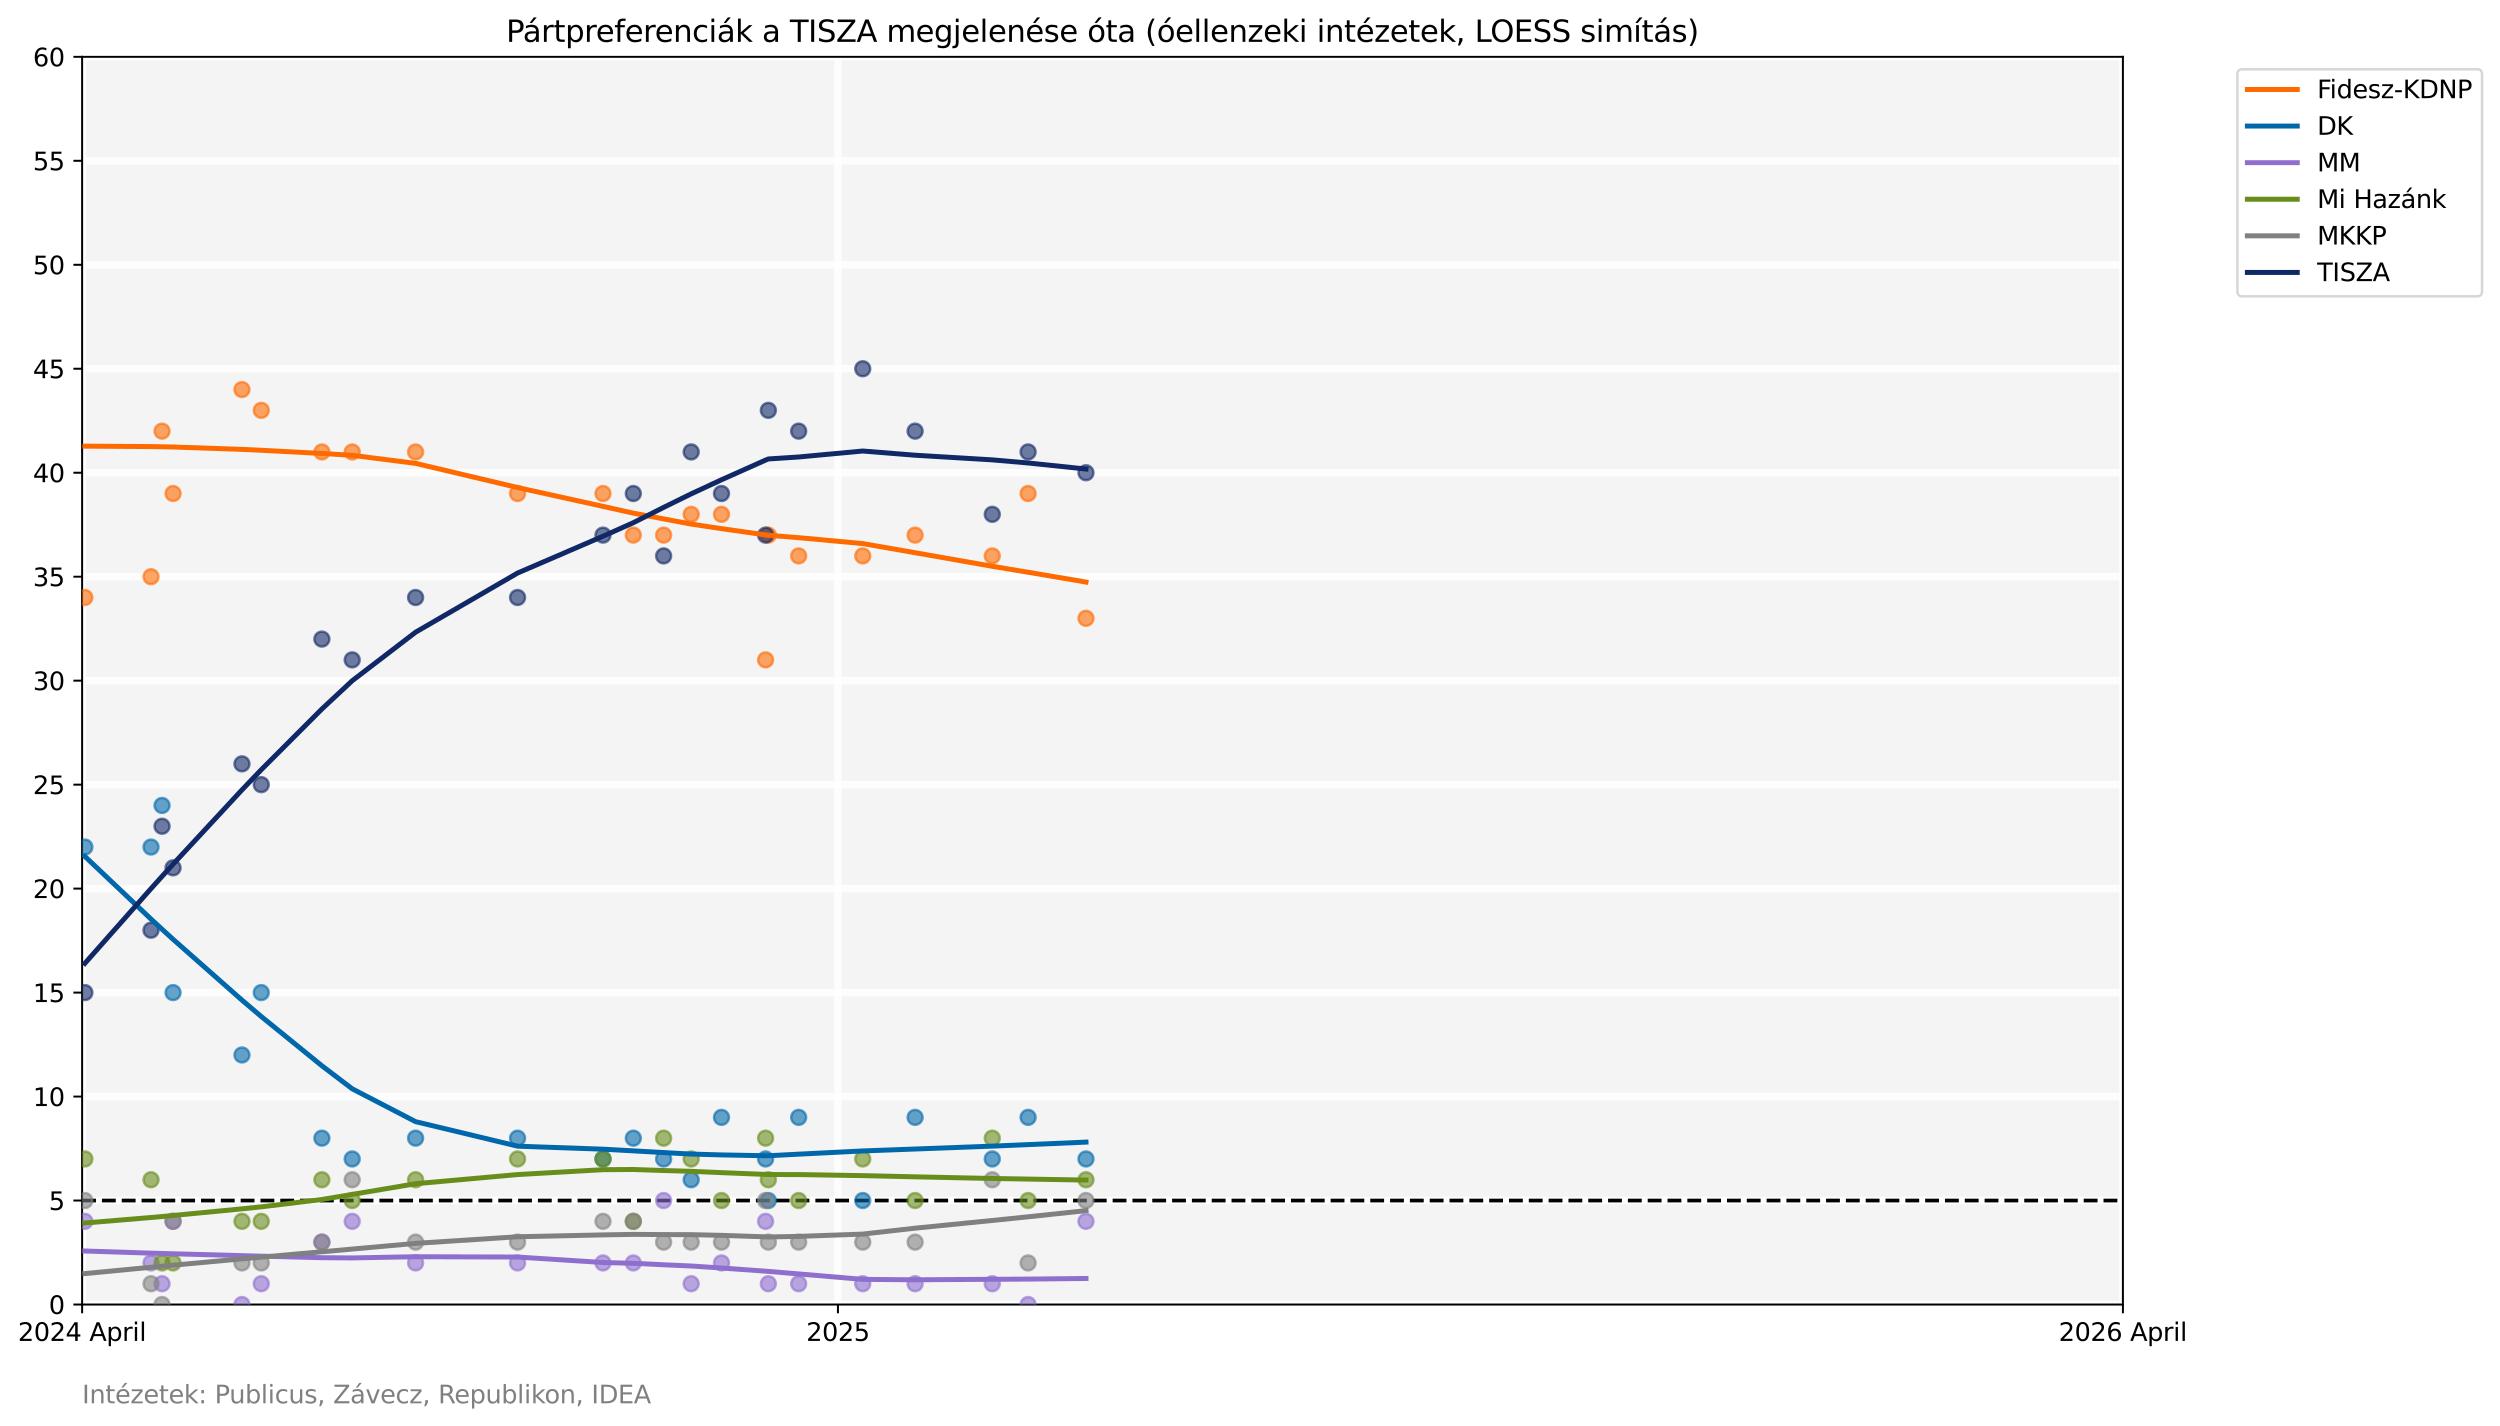 <?xml version="1.0" encoding="utf-8" standalone="no"?>
<!DOCTYPE svg PUBLIC "-//W3C//DTD SVG 1.1//EN"
  "http://www.w3.org/Graphics/SVG/1.1/DTD/svg11.dtd">
<svg xmlns:xlink="http://www.w3.org/1999/xlink" width="1002.897pt" height="572.228pt" viewBox="0 0 1002.897 572.228" xmlns="http://www.w3.org/2000/svg" version="1.1">
 <defs>
  <style type="text/css">*{stroke-linejoin: round; stroke-linecap: butt}</style>
 </defs>
 <g id="figure_1">
  <g id="patch_1">
   <path d="M 0 572.228 
L 1002.897 572.228 
L 1002.897 0 
L 0 0 
z
" style="fill: #ffffff"/>
  </g>
  <g id="axes_1">
   <g id="patch_2">
    <path d="M 32.942 523.318 
L 851.622 523.318 
L 851.622 22.798 
L 32.942 22.798 
z
" style="fill: #f4f4f4"/>
   </g>
   <g id="matplotlib.axis_1">
    <g id="xtick_1">
     <g id="line2d_1">
      <path d="M 32.942 523.318 
L 32.942 22.798 
" clip-path="url(#p0b87d42607)" style="fill: none; stroke: #ffffff; stroke-opacity: 0.8; stroke-width: 3; stroke-linecap: square"/>
     </g>
     <g id="line2d_2">
      <defs>
       <path id="m17c3c4c754" d="M 0 0 
L 0 3.5 
" style="stroke: #000000; stroke-width: 0.8"/>
      </defs>
      <g>
       <use xlink:href="#m17c3c4c754" x="32.942" y="523.318" style="stroke: #000000; stroke-width: 0.8"/>
      </g>
     </g>
     <g id="text_1">
      <!-- 2024 April -->
      <g transform="translate(7.2 537.917) scale(0.1 -0.1)">
       <defs>
        <path id="DejaVuSans-32" d="M 1228 531 
L 3431 531 
L 3431 0 
L 469 0 
L 469 531 
Q 828 903 1448 1529 
Q 2069 2156 2228 2338 
Q 2531 2678 2651 2914 
Q 2772 3150 2772 3378 
Q 2772 3750 2511 3984 
Q 2250 4219 1831 4219 
Q 1534 4219 1204 4116 
Q 875 4013 500 3803 
L 500 4441 
Q 881 4594 1212 4672 
Q 1544 4750 1819 4750 
Q 2544 4750 2975 4387 
Q 3406 4025 3406 3419 
Q 3406 3131 3298 2873 
Q 3191 2616 2906 2266 
Q 2828 2175 2409 1742 
Q 1991 1309 1228 531 
z
" transform="scale(0.016)"/>
        <path id="DejaVuSans-30" d="M 2034 4250 
Q 1547 4250 1301 3770 
Q 1056 3291 1056 2328 
Q 1056 1369 1301 889 
Q 1547 409 2034 409 
Q 2525 409 2770 889 
Q 3016 1369 3016 2328 
Q 3016 3291 2770 3770 
Q 2525 4250 2034 4250 
z
M 2034 4750 
Q 2819 4750 3233 4129 
Q 3647 3509 3647 2328 
Q 3647 1150 3233 529 
Q 2819 -91 2034 -91 
Q 1250 -91 836 529 
Q 422 1150 422 2328 
Q 422 3509 836 4129 
Q 1250 4750 2034 4750 
z
" transform="scale(0.016)"/>
        <path id="DejaVuSans-34" d="M 2419 4116 
L 825 1625 
L 2419 1625 
L 2419 4116 
z
M 2253 4666 
L 3047 4666 
L 3047 1625 
L 3713 1625 
L 3713 1100 
L 3047 1100 
L 3047 0 
L 2419 0 
L 2419 1100 
L 313 1100 
L 313 1709 
L 2253 4666 
z
" transform="scale(0.016)"/>
        <path id="DejaVuSans-20" transform="scale(0.016)"/>
        <path id="DejaVuSans-41" d="M 2188 4044 
L 1331 1722 
L 3047 1722 
L 2188 4044 
z
M 1831 4666 
L 2547 4666 
L 4325 0 
L 3669 0 
L 3244 1197 
L 1141 1197 
L 716 0 
L 50 0 
L 1831 4666 
z
" transform="scale(0.016)"/>
        <path id="DejaVuSans-70" d="M 1159 525 
L 1159 -1331 
L 581 -1331 
L 581 3500 
L 1159 3500 
L 1159 2969 
Q 1341 3281 1617 3432 
Q 1894 3584 2278 3584 
Q 2916 3584 3314 3078 
Q 3713 2572 3713 1747 
Q 3713 922 3314 415 
Q 2916 -91 2278 -91 
Q 1894 -91 1617 61 
Q 1341 213 1159 525 
z
M 3116 1747 
Q 3116 2381 2855 2742 
Q 2594 3103 2138 3103 
Q 1681 3103 1420 2742 
Q 1159 2381 1159 1747 
Q 1159 1113 1420 752 
Q 1681 391 2138 391 
Q 2594 391 2855 752 
Q 3116 1113 3116 1747 
z
" transform="scale(0.016)"/>
        <path id="DejaVuSans-72" d="M 2631 2963 
Q 2534 3019 2420 3045 
Q 2306 3072 2169 3072 
Q 1681 3072 1420 2755 
Q 1159 2438 1159 1844 
L 1159 0 
L 581 0 
L 581 3500 
L 1159 3500 
L 1159 2956 
Q 1341 3275 1631 3429 
Q 1922 3584 2338 3584 
Q 2397 3584 2469 3576 
Q 2541 3569 2628 3553 
L 2631 2963 
z
" transform="scale(0.016)"/>
        <path id="DejaVuSans-69" d="M 603 3500 
L 1178 3500 
L 1178 0 
L 603 0 
L 603 3500 
z
M 603 4863 
L 1178 4863 
L 1178 4134 
L 603 4134 
L 603 4863 
z
" transform="scale(0.016)"/>
        <path id="DejaVuSans-6c" d="M 603 4863 
L 1178 4863 
L 1178 0 
L 603 0 
L 603 4863 
z
" transform="scale(0.016)"/>
       </defs>
       <use xlink:href="#DejaVuSans-32"/>
       <use xlink:href="#DejaVuSans-30" transform="translate(63.623 0)"/>
       <use xlink:href="#DejaVuSans-32" transform="translate(127.246 0)"/>
       <use xlink:href="#DejaVuSans-34" transform="translate(190.869 0)"/>
       <use xlink:href="#DejaVuSans-20" transform="translate(254.492 0)"/>
       <use xlink:href="#DejaVuSans-41" transform="translate(286.279 0)"/>
       <use xlink:href="#DejaVuSans-70" transform="translate(354.688 0)"/>
       <use xlink:href="#DejaVuSans-72" transform="translate(418.164 0)"/>
       <use xlink:href="#DejaVuSans-69" transform="translate(459.277 0)"/>
       <use xlink:href="#DejaVuSans-6c" transform="translate(487.061 0)"/>
      </g>
     </g>
    </g>
    <g id="xtick_2">
     <g id="line2d_3">
      <path d="M 336.147 523.318 
L 336.147 22.798 
" clip-path="url(#p0b87d42607)" style="fill: none; stroke: #ffffff; stroke-opacity: 0.8; stroke-width: 3; stroke-linecap: square"/>
     </g>
     <g id="line2d_4">
      <g>
       <use xlink:href="#m17c3c4c754" x="336.147" y="523.318" style="stroke: #000000; stroke-width: 0.8"/>
      </g>
     </g>
     <g id="text_2">
      <!-- 2025 -->
      <g transform="translate(323.422 537.917) scale(0.1 -0.1)">
       <defs>
        <path id="DejaVuSans-35" d="M 691 4666 
L 3169 4666 
L 3169 4134 
L 1269 4134 
L 1269 2991 
Q 1406 3038 1543 3061 
Q 1681 3084 1819 3084 
Q 2600 3084 3056 2656 
Q 3513 2228 3513 1497 
Q 3513 744 3044 326 
Q 2575 -91 1722 -91 
Q 1428 -91 1123 -41 
Q 819 9 494 109 
L 494 744 
Q 775 591 1075 516 
Q 1375 441 1709 441 
Q 2250 441 2565 725 
Q 2881 1009 2881 1497 
Q 2881 1984 2565 2268 
Q 2250 2553 1709 2553 
Q 1456 2553 1204 2497 
Q 953 2441 691 2322 
L 691 4666 
z
" transform="scale(0.016)"/>
       </defs>
       <use xlink:href="#DejaVuSans-32"/>
       <use xlink:href="#DejaVuSans-30" transform="translate(63.623 0)"/>
       <use xlink:href="#DejaVuSans-32" transform="translate(127.246 0)"/>
       <use xlink:href="#DejaVuSans-35" transform="translate(190.869 0)"/>
      </g>
     </g>
    </g>
    <g id="xtick_3">
     <g id="line2d_5">
      <path d="M 851.622 523.318 
L 851.622 22.798 
" clip-path="url(#p0b87d42607)" style="fill: none; stroke: #ffffff; stroke-opacity: 0.8; stroke-width: 3; stroke-linecap: square"/>
     </g>
     <g id="line2d_6">
      <g>
       <use xlink:href="#m17c3c4c754" x="851.622" y="523.318" style="stroke: #000000; stroke-width: 0.8"/>
      </g>
     </g>
     <g id="text_3">
      <!-- 2026 April -->
      <g transform="translate(825.88 537.917) scale(0.1 -0.1)">
       <defs>
        <path id="DejaVuSans-36" d="M 2113 2584 
Q 1688 2584 1439 2293 
Q 1191 2003 1191 1497 
Q 1191 994 1439 701 
Q 1688 409 2113 409 
Q 2538 409 2786 701 
Q 3034 994 3034 1497 
Q 3034 2003 2786 2293 
Q 2538 2584 2113 2584 
z
M 3366 4563 
L 3366 3988 
Q 3128 4100 2886 4159 
Q 2644 4219 2406 4219 
Q 1781 4219 1451 3797 
Q 1122 3375 1075 2522 
Q 1259 2794 1537 2939 
Q 1816 3084 2150 3084 
Q 2853 3084 3261 2657 
Q 3669 2231 3669 1497 
Q 3669 778 3244 343 
Q 2819 -91 2113 -91 
Q 1303 -91 875 529 
Q 447 1150 447 2328 
Q 447 3434 972 4092 
Q 1497 4750 2381 4750 
Q 2619 4750 2861 4703 
Q 3103 4656 3366 4563 
z
" transform="scale(0.016)"/>
       </defs>
       <use xlink:href="#DejaVuSans-32"/>
       <use xlink:href="#DejaVuSans-30" transform="translate(63.623 0)"/>
       <use xlink:href="#DejaVuSans-32" transform="translate(127.246 0)"/>
       <use xlink:href="#DejaVuSans-36" transform="translate(190.869 0)"/>
       <use xlink:href="#DejaVuSans-20" transform="translate(254.492 0)"/>
       <use xlink:href="#DejaVuSans-41" transform="translate(286.279 0)"/>
       <use xlink:href="#DejaVuSans-70" transform="translate(354.688 0)"/>
       <use xlink:href="#DejaVuSans-72" transform="translate(418.164 0)"/>
       <use xlink:href="#DejaVuSans-69" transform="translate(459.277 0)"/>
       <use xlink:href="#DejaVuSans-6c" transform="translate(487.061 0)"/>
      </g>
     </g>
    </g>
   </g>
   <g id="matplotlib.axis_2">
    <g id="ytick_1">
     <g id="line2d_7">
      <path d="M 32.942 523.318 
L 851.622 523.318 
" clip-path="url(#p0b87d42607)" style="fill: none; stroke: #ffffff; stroke-opacity: 0.8; stroke-width: 3; stroke-linecap: square"/>
     </g>
     <g id="line2d_8">
      <defs>
       <path id="m7c915a3443" d="M 0 0 
L -3.5 0 
" style="stroke: #000000; stroke-width: 0.8"/>
      </defs>
      <g>
       <use xlink:href="#m7c915a3443" x="32.942" y="523.318" style="stroke: #000000; stroke-width: 0.8"/>
      </g>
     </g>
     <g id="text_4">
      <!-- 0 -->
      <g transform="translate(19.58 527.117) scale(0.1 -0.1)">
       <use xlink:href="#DejaVuSans-30"/>
      </g>
     </g>
    </g>
    <g id="ytick_2">
     <g id="line2d_9">
      <path d="M 32.942 481.608 
L 851.622 481.608 
" clip-path="url(#p0b87d42607)" style="fill: none; stroke: #ffffff; stroke-opacity: 0.8; stroke-width: 3; stroke-linecap: square"/>
     </g>
     <g id="line2d_10">
      <g>
       <use xlink:href="#m7c915a3443" x="32.942" y="481.608" style="stroke: #000000; stroke-width: 0.8"/>
      </g>
     </g>
     <g id="text_5">
      <!-- 5 -->
      <g transform="translate(19.58 485.407) scale(0.1 -0.1)">
       <use xlink:href="#DejaVuSans-35"/>
      </g>
     </g>
    </g>
    <g id="ytick_3">
     <g id="line2d_11">
      <path d="M 32.942 439.898 
L 851.622 439.898 
" clip-path="url(#p0b87d42607)" style="fill: none; stroke: #ffffff; stroke-opacity: 0.8; stroke-width: 3; stroke-linecap: square"/>
     </g>
     <g id="line2d_12">
      <g>
       <use xlink:href="#m7c915a3443" x="32.942" y="439.898" style="stroke: #000000; stroke-width: 0.8"/>
      </g>
     </g>
     <g id="text_6">
      <!-- 10 -->
      <g transform="translate(13.217 443.697) scale(0.1 -0.1)">
       <defs>
        <path id="DejaVuSans-31" d="M 794 531 
L 1825 531 
L 1825 4091 
L 703 3866 
L 703 4441 
L 1819 4666 
L 2450 4666 
L 2450 531 
L 3481 531 
L 3481 0 
L 794 0 
L 794 531 
z
" transform="scale(0.016)"/>
       </defs>
       <use xlink:href="#DejaVuSans-31"/>
       <use xlink:href="#DejaVuSans-30" transform="translate(63.623 0)"/>
      </g>
     </g>
    </g>
    <g id="ytick_4">
     <g id="line2d_13">
      <path d="M 32.942 398.188 
L 851.622 398.188 
" clip-path="url(#p0b87d42607)" style="fill: none; stroke: #ffffff; stroke-opacity: 0.8; stroke-width: 3; stroke-linecap: square"/>
     </g>
     <g id="line2d_14">
      <g>
       <use xlink:href="#m7c915a3443" x="32.942" y="398.188" style="stroke: #000000; stroke-width: 0.8"/>
      </g>
     </g>
     <g id="text_7">
      <!-- 15 -->
      <g transform="translate(13.217 401.987) scale(0.1 -0.1)">
       <use xlink:href="#DejaVuSans-31"/>
       <use xlink:href="#DejaVuSans-35" transform="translate(63.623 0)"/>
      </g>
     </g>
    </g>
    <g id="ytick_5">
     <g id="line2d_15">
      <path d="M 32.942 356.478 
L 851.622 356.478 
" clip-path="url(#p0b87d42607)" style="fill: none; stroke: #ffffff; stroke-opacity: 0.8; stroke-width: 3; stroke-linecap: square"/>
     </g>
     <g id="line2d_16">
      <g>
       <use xlink:href="#m7c915a3443" x="32.942" y="356.478" style="stroke: #000000; stroke-width: 0.8"/>
      </g>
     </g>
     <g id="text_8">
      <!-- 20 -->
      <g transform="translate(13.217 360.277) scale(0.1 -0.1)">
       <use xlink:href="#DejaVuSans-32"/>
       <use xlink:href="#DejaVuSans-30" transform="translate(63.623 0)"/>
      </g>
     </g>
    </g>
    <g id="ytick_6">
     <g id="line2d_17">
      <path d="M 32.942 314.768 
L 851.622 314.768 
" clip-path="url(#p0b87d42607)" style="fill: none; stroke: #ffffff; stroke-opacity: 0.8; stroke-width: 3; stroke-linecap: square"/>
     </g>
     <g id="line2d_18">
      <g>
       <use xlink:href="#m7c915a3443" x="32.942" y="314.768" style="stroke: #000000; stroke-width: 0.8"/>
      </g>
     </g>
     <g id="text_9">
      <!-- 25 -->
      <g transform="translate(13.217 318.567) scale(0.1 -0.1)">
       <use xlink:href="#DejaVuSans-32"/>
       <use xlink:href="#DejaVuSans-35" transform="translate(63.623 0)"/>
      </g>
     </g>
    </g>
    <g id="ytick_7">
     <g id="line2d_19">
      <path d="M 32.942 273.058 
L 851.622 273.058 
" clip-path="url(#p0b87d42607)" style="fill: none; stroke: #ffffff; stroke-opacity: 0.8; stroke-width: 3; stroke-linecap: square"/>
     </g>
     <g id="line2d_20">
      <g>
       <use xlink:href="#m7c915a3443" x="32.942" y="273.058" style="stroke: #000000; stroke-width: 0.8"/>
      </g>
     </g>
     <g id="text_10">
      <!-- 30 -->
      <g transform="translate(13.217 276.857) scale(0.1 -0.1)">
       <defs>
        <path id="DejaVuSans-33" d="M 2597 2516 
Q 3050 2419 3304 2112 
Q 3559 1806 3559 1356 
Q 3559 666 3084 287 
Q 2609 -91 1734 -91 
Q 1441 -91 1130 -33 
Q 819 25 488 141 
L 488 750 
Q 750 597 1062 519 
Q 1375 441 1716 441 
Q 2309 441 2620 675 
Q 2931 909 2931 1356 
Q 2931 1769 2642 2001 
Q 2353 2234 1838 2234 
L 1294 2234 
L 1294 2753 
L 1863 2753 
Q 2328 2753 2575 2939 
Q 2822 3125 2822 3475 
Q 2822 3834 2567 4026 
Q 2313 4219 1838 4219 
Q 1578 4219 1281 4162 
Q 984 4106 628 3988 
L 628 4550 
Q 988 4650 1302 4700 
Q 1616 4750 1894 4750 
Q 2613 4750 3031 4423 
Q 3450 4097 3450 3541 
Q 3450 3153 3228 2886 
Q 3006 2619 2597 2516 
z
" transform="scale(0.016)"/>
       </defs>
       <use xlink:href="#DejaVuSans-33"/>
       <use xlink:href="#DejaVuSans-30" transform="translate(63.623 0)"/>
      </g>
     </g>
    </g>
    <g id="ytick_8">
     <g id="line2d_21">
      <path d="M 32.942 231.348 
L 851.622 231.348 
" clip-path="url(#p0b87d42607)" style="fill: none; stroke: #ffffff; stroke-opacity: 0.8; stroke-width: 3; stroke-linecap: square"/>
     </g>
     <g id="line2d_22">
      <g>
       <use xlink:href="#m7c915a3443" x="32.942" y="231.348" style="stroke: #000000; stroke-width: 0.8"/>
      </g>
     </g>
     <g id="text_11">
      <!-- 35 -->
      <g transform="translate(13.217 235.147) scale(0.1 -0.1)">
       <use xlink:href="#DejaVuSans-33"/>
       <use xlink:href="#DejaVuSans-35" transform="translate(63.623 0)"/>
      </g>
     </g>
    </g>
    <g id="ytick_9">
     <g id="line2d_23">
      <path d="M 32.942 189.638 
L 851.622 189.638 
" clip-path="url(#p0b87d42607)" style="fill: none; stroke: #ffffff; stroke-opacity: 0.8; stroke-width: 3; stroke-linecap: square"/>
     </g>
     <g id="line2d_24">
      <g>
       <use xlink:href="#m7c915a3443" x="32.942" y="189.638" style="stroke: #000000; stroke-width: 0.8"/>
      </g>
     </g>
     <g id="text_12">
      <!-- 40 -->
      <g transform="translate(13.217 193.437) scale(0.1 -0.1)">
       <use xlink:href="#DejaVuSans-34"/>
       <use xlink:href="#DejaVuSans-30" transform="translate(63.623 0)"/>
      </g>
     </g>
    </g>
    <g id="ytick_10">
     <g id="line2d_25">
      <path d="M 32.942 147.928 
L 851.622 147.928 
" clip-path="url(#p0b87d42607)" style="fill: none; stroke: #ffffff; stroke-opacity: 0.8; stroke-width: 3; stroke-linecap: square"/>
     </g>
     <g id="line2d_26">
      <g>
       <use xlink:href="#m7c915a3443" x="32.942" y="147.928" style="stroke: #000000; stroke-width: 0.8"/>
      </g>
     </g>
     <g id="text_13">
      <!-- 45 -->
      <g transform="translate(13.217 151.727) scale(0.1 -0.1)">
       <use xlink:href="#DejaVuSans-34"/>
       <use xlink:href="#DejaVuSans-35" transform="translate(63.623 0)"/>
      </g>
     </g>
    </g>
    <g id="ytick_11">
     <g id="line2d_27">
      <path d="M 32.942 106.218 
L 851.622 106.218 
" clip-path="url(#p0b87d42607)" style="fill: none; stroke: #ffffff; stroke-opacity: 0.8; stroke-width: 3; stroke-linecap: square"/>
     </g>
     <g id="line2d_28">
      <g>
       <use xlink:href="#m7c915a3443" x="32.942" y="106.218" style="stroke: #000000; stroke-width: 0.8"/>
      </g>
     </g>
     <g id="text_14">
      <!-- 50 -->
      <g transform="translate(13.217 110.017) scale(0.1 -0.1)">
       <use xlink:href="#DejaVuSans-35"/>
       <use xlink:href="#DejaVuSans-30" transform="translate(63.623 0)"/>
      </g>
     </g>
    </g>
    <g id="ytick_12">
     <g id="line2d_29">
      <path d="M 32.942 64.508 
L 851.622 64.508 
" clip-path="url(#p0b87d42607)" style="fill: none; stroke: #ffffff; stroke-opacity: 0.8; stroke-width: 3; stroke-linecap: square"/>
     </g>
     <g id="line2d_30">
      <g>
       <use xlink:href="#m7c915a3443" x="32.942" y="64.508" style="stroke: #000000; stroke-width: 0.8"/>
      </g>
     </g>
     <g id="text_15">
      <!-- 55 -->
      <g transform="translate(13.217 68.307) scale(0.1 -0.1)">
       <use xlink:href="#DejaVuSans-35"/>
       <use xlink:href="#DejaVuSans-35" transform="translate(63.623 0)"/>
      </g>
     </g>
    </g>
    <g id="ytick_13">
     <g id="line2d_31">
      <path d="M 32.942 22.798 
L 851.622 22.798 
" clip-path="url(#p0b87d42607)" style="fill: none; stroke: #ffffff; stroke-opacity: 0.8; stroke-width: 3; stroke-linecap: square"/>
     </g>
     <g id="line2d_32">
      <g>
       <use xlink:href="#m7c915a3443" x="32.942" y="22.798" style="stroke: #000000; stroke-width: 0.8"/>
      </g>
     </g>
     <g id="text_16">
      <!-- 60 -->
      <g transform="translate(13.217 26.597) scale(0.1 -0.1)">
       <use xlink:href="#DejaVuSans-36"/>
       <use xlink:href="#DejaVuSans-30" transform="translate(63.623 0)"/>
      </g>
     </g>
    </g>
   </g>
   <g id="line2d_33">
    <path d="M 32.942 481.608 
L 851.622 481.608 
" clip-path="url(#p0b87d42607)" style="fill: none; stroke-dasharray: 5.55,2.4; stroke-dashoffset: 0; stroke: #000000; stroke-width: 1.5"/>
   </g>
   <g id="patch_3">
    <path d="M 32.942 523.318 
L 32.942 22.798 
" style="fill: none; stroke: #000000; stroke-width: 0.8; stroke-linejoin: miter; stroke-linecap: square"/>
   </g>
   <g id="patch_4">
    <path d="M 851.622 523.318 
L 851.622 22.798 
" style="fill: none; stroke: #000000; stroke-width: 0.8; stroke-linejoin: miter; stroke-linecap: square"/>
   </g>
   <g id="patch_5">
    <path d="M 32.942 523.318 
L 851.622 523.318 
" style="fill: none; stroke: #000000; stroke-width: 0.8; stroke-linejoin: miter; stroke-linecap: square"/>
   </g>
   <g id="patch_6">
    <path d="M 32.942 22.798 
L 851.622 22.798 
" style="fill: none; stroke: #000000; stroke-width: 0.8; stroke-linejoin: miter; stroke-linecap: square"/>
   </g>
   <g id="PathCollection_1">
    <defs>
     <path id="m2d8603bbb4" d="M 0 3 
C 0.796 3 1.559 2.684 2.121 2.121 
C 2.684 1.559 3 0.796 3 0 
C 3 -0.796 2.684 -1.559 2.121 -2.121 
C 1.559 -2.684 0.796 -3 0 -3 
C -0.796 -3 -1.559 -2.684 -2.121 -2.121 
C -2.684 -1.559 -3 -0.796 -3 0 
C -3 0.796 -2.684 1.559 -2.121 2.121 
C -1.559 2.684 -0.796 3 0 3 
z
" style="stroke: #ff6a00; stroke-opacity: 0.6"/>
    </defs>
    <g clip-path="url(#p0b87d42607)">
     <use xlink:href="#m2d8603bbb4" x="34.048" y="239.69" style="fill: #ff6a00; fill-opacity: 0.6; stroke: #ff6a00; stroke-opacity: 0.6"/>
     <use xlink:href="#m2d8603bbb4" x="60.582" y="231.348" style="fill: #ff6a00; fill-opacity: 0.6; stroke: #ff6a00; stroke-opacity: 0.6"/>
     <use xlink:href="#m2d8603bbb4" x="65.004" y="172.954" style="fill: #ff6a00; fill-opacity: 0.6; stroke: #ff6a00; stroke-opacity: 0.6"/>
     <use xlink:href="#m2d8603bbb4" x="69.426" y="197.98" style="fill: #ff6a00; fill-opacity: 0.6; stroke: #ff6a00; stroke-opacity: 0.6"/>
     <use xlink:href="#m2d8603bbb4" x="97.066" y="156.27" style="fill: #ff6a00; fill-opacity: 0.6; stroke: #ff6a00; stroke-opacity: 0.6"/>
     <use xlink:href="#m2d8603bbb4" x="104.805" y="164.612" style="fill: #ff6a00; fill-opacity: 0.6; stroke: #ff6a00; stroke-opacity: 0.6"/>
     <use xlink:href="#m2d8603bbb4" x="129.127" y="181.296" style="fill: #ff6a00; fill-opacity: 0.6; stroke: #ff6a00; stroke-opacity: 0.6"/>
     <use xlink:href="#m2d8603bbb4" x="141.289" y="181.296" style="fill: #ff6a00; fill-opacity: 0.6; stroke: #ff6a00; stroke-opacity: 0.6"/>
     <use xlink:href="#m2d8603bbb4" x="166.717" y="181.296" style="fill: #ff6a00; fill-opacity: 0.6; stroke: #ff6a00; stroke-opacity: 0.6"/>
     <use xlink:href="#m2d8603bbb4" x="207.623" y="197.98" style="fill: #ff6a00; fill-opacity: 0.6; stroke: #ff6a00; stroke-opacity: 0.6"/>
     <use xlink:href="#m2d8603bbb4" x="241.896" y="197.98" style="fill: #ff6a00; fill-opacity: 0.6; stroke: #ff6a00; stroke-opacity: 0.6"/>
     <use xlink:href="#m2d8603bbb4" x="254.058" y="214.664" style="fill: #ff6a00; fill-opacity: 0.6; stroke: #ff6a00; stroke-opacity: 0.6"/>
     <use xlink:href="#m2d8603bbb4" x="266.219" y="214.664" style="fill: #ff6a00; fill-opacity: 0.6; stroke: #ff6a00; stroke-opacity: 0.6"/>
     <use xlink:href="#m2d8603bbb4" x="277.275" y="206.322" style="fill: #ff6a00; fill-opacity: 0.6; stroke: #ff6a00; stroke-opacity: 0.6"/>
     <use xlink:href="#m2d8603bbb4" x="289.436" y="206.322" style="fill: #ff6a00; fill-opacity: 0.6; stroke: #ff6a00; stroke-opacity: 0.6"/>
     <use xlink:href="#m2d8603bbb4" x="307.125" y="264.716" style="fill: #ff6a00; fill-opacity: 0.6; stroke: #ff6a00; stroke-opacity: 0.6"/>
     <use xlink:href="#m2d8603bbb4" x="308.231" y="214.664" style="fill: #ff6a00; fill-opacity: 0.6; stroke: #ff6a00; stroke-opacity: 0.6"/>
     <use xlink:href="#m2d8603bbb4" x="320.392" y="223.006" style="fill: #ff6a00; fill-opacity: 0.6; stroke: #ff6a00; stroke-opacity: 0.6"/>
     <use xlink:href="#m2d8603bbb4" x="346.097" y="223.006" style="fill: #ff6a00; fill-opacity: 0.6; stroke: #ff6a00; stroke-opacity: 0.6"/>
     <use xlink:href="#m2d8603bbb4" x="367.103" y="214.664" style="fill: #ff6a00; fill-opacity: 0.6; stroke: #ff6a00; stroke-opacity: 0.6"/>
     <use xlink:href="#m2d8603bbb4" x="398.059" y="223.006" style="fill: #ff6a00; fill-opacity: 0.6; stroke: #ff6a00; stroke-opacity: 0.6"/>
     <use xlink:href="#m2d8603bbb4" x="412.432" y="197.98" style="fill: #ff6a00; fill-opacity: 0.6; stroke: #ff6a00; stroke-opacity: 0.6"/>
     <use xlink:href="#m2d8603bbb4" x="435.649" y="248.032" style="fill: #ff6a00; fill-opacity: 0.6; stroke: #ff6a00; stroke-opacity: 0.6"/>
    </g>
   </g>
   <g id="PathCollection_2">
    <defs>
     <path id="m40b646cd69" d="M 0 3 
C 0.796 3 1.559 2.684 2.121 2.121 
C 2.684 1.559 3 0.796 3 0 
C 3 -0.796 2.684 -1.559 2.121 -2.121 
C 1.559 -2.684 0.796 -3 0 -3 
C -0.796 -3 -1.559 -2.684 -2.121 -2.121 
C -2.684 -1.559 -3 -0.796 -3 0 
C -3 0.796 -2.684 1.559 -2.121 2.121 
C -1.559 2.684 -0.796 3 0 3 
z
" style="stroke: #0067aa; stroke-opacity: 0.6"/>
    </defs>
    <g clip-path="url(#p0b87d42607)">
     <use xlink:href="#m40b646cd69" x="34.048" y="339.794" style="fill: #0067aa; fill-opacity: 0.6; stroke: #0067aa; stroke-opacity: 0.6"/>
     <use xlink:href="#m40b646cd69" x="60.582" y="339.794" style="fill: #0067aa; fill-opacity: 0.6; stroke: #0067aa; stroke-opacity: 0.6"/>
     <use xlink:href="#m40b646cd69" x="65.004" y="323.11" style="fill: #0067aa; fill-opacity: 0.6; stroke: #0067aa; stroke-opacity: 0.6"/>
     <use xlink:href="#m40b646cd69" x="69.426" y="398.188" style="fill: #0067aa; fill-opacity: 0.6; stroke: #0067aa; stroke-opacity: 0.6"/>
     <use xlink:href="#m40b646cd69" x="97.066" y="423.214" style="fill: #0067aa; fill-opacity: 0.6; stroke: #0067aa; stroke-opacity: 0.6"/>
     <use xlink:href="#m40b646cd69" x="104.805" y="398.188" style="fill: #0067aa; fill-opacity: 0.6; stroke: #0067aa; stroke-opacity: 0.6"/>
     <use xlink:href="#m40b646cd69" x="129.127" y="456.582" style="fill: #0067aa; fill-opacity: 0.6; stroke: #0067aa; stroke-opacity: 0.6"/>
     <use xlink:href="#m40b646cd69" x="141.289" y="464.924" style="fill: #0067aa; fill-opacity: 0.6; stroke: #0067aa; stroke-opacity: 0.6"/>
     <use xlink:href="#m40b646cd69" x="166.717" y="456.582" style="fill: #0067aa; fill-opacity: 0.6; stroke: #0067aa; stroke-opacity: 0.6"/>
     <use xlink:href="#m40b646cd69" x="207.623" y="456.582" style="fill: #0067aa; fill-opacity: 0.6; stroke: #0067aa; stroke-opacity: 0.6"/>
     <use xlink:href="#m40b646cd69" x="241.896" y="464.924" style="fill: #0067aa; fill-opacity: 0.6; stroke: #0067aa; stroke-opacity: 0.6"/>
     <use xlink:href="#m40b646cd69" x="254.058" y="456.582" style="fill: #0067aa; fill-opacity: 0.6; stroke: #0067aa; stroke-opacity: 0.6"/>
     <use xlink:href="#m40b646cd69" x="266.219" y="464.924" style="fill: #0067aa; fill-opacity: 0.6; stroke: #0067aa; stroke-opacity: 0.6"/>
     <use xlink:href="#m40b646cd69" x="277.275" y="473.266" style="fill: #0067aa; fill-opacity: 0.6; stroke: #0067aa; stroke-opacity: 0.6"/>
     <use xlink:href="#m40b646cd69" x="289.436" y="448.24" style="fill: #0067aa; fill-opacity: 0.6; stroke: #0067aa; stroke-opacity: 0.6"/>
     <use xlink:href="#m40b646cd69" x="307.125" y="464.924" style="fill: #0067aa; fill-opacity: 0.6; stroke: #0067aa; stroke-opacity: 0.6"/>
     <use xlink:href="#m40b646cd69" x="308.231" y="481.608" style="fill: #0067aa; fill-opacity: 0.6; stroke: #0067aa; stroke-opacity: 0.6"/>
     <use xlink:href="#m40b646cd69" x="320.392" y="448.24" style="fill: #0067aa; fill-opacity: 0.6; stroke: #0067aa; stroke-opacity: 0.6"/>
     <use xlink:href="#m40b646cd69" x="346.097" y="481.608" style="fill: #0067aa; fill-opacity: 0.6; stroke: #0067aa; stroke-opacity: 0.6"/>
     <use xlink:href="#m40b646cd69" x="367.103" y="448.24" style="fill: #0067aa; fill-opacity: 0.6; stroke: #0067aa; stroke-opacity: 0.6"/>
     <use xlink:href="#m40b646cd69" x="398.059" y="464.924" style="fill: #0067aa; fill-opacity: 0.6; stroke: #0067aa; stroke-opacity: 0.6"/>
     <use xlink:href="#m40b646cd69" x="412.432" y="448.24" style="fill: #0067aa; fill-opacity: 0.6; stroke: #0067aa; stroke-opacity: 0.6"/>
     <use xlink:href="#m40b646cd69" x="435.649" y="464.924" style="fill: #0067aa; fill-opacity: 0.6; stroke: #0067aa; stroke-opacity: 0.6"/>
    </g>
   </g>
   <g id="PathCollection_3">
    <defs>
     <path id="me1706e7fda" d="M 0 3 
C 0.796 3 1.559 2.684 2.121 2.121 
C 2.684 1.559 3 0.796 3 0 
C 3 -0.796 2.684 -1.559 2.121 -2.121 
C 1.559 -2.684 0.796 -3 0 -3 
C -0.796 -3 -1.559 -2.684 -2.121 -2.121 
C -2.684 -1.559 -3 -0.796 -3 0 
C -3 0.796 -2.684 1.559 -2.121 2.121 
C -1.559 2.684 -0.796 3 0 3 
z
" style="stroke: #8e6fce; stroke-opacity: 0.6"/>
    </defs>
    <g clip-path="url(#p0b87d42607)">
     <use xlink:href="#me1706e7fda" x="34.048" y="489.95" style="fill: #8e6fce; fill-opacity: 0.6; stroke: #8e6fce; stroke-opacity: 0.6"/>
     <use xlink:href="#me1706e7fda" x="60.582" y="506.634" style="fill: #8e6fce; fill-opacity: 0.6; stroke: #8e6fce; stroke-opacity: 0.6"/>
     <use xlink:href="#me1706e7fda" x="65.004" y="514.976" style="fill: #8e6fce; fill-opacity: 0.6; stroke: #8e6fce; stroke-opacity: 0.6"/>
     <use xlink:href="#me1706e7fda" x="69.426" y="489.95" style="fill: #8e6fce; fill-opacity: 0.6; stroke: #8e6fce; stroke-opacity: 0.6"/>
     <use xlink:href="#me1706e7fda" x="97.066" y="523.318" style="fill: #8e6fce; fill-opacity: 0.6; stroke: #8e6fce; stroke-opacity: 0.6"/>
     <use xlink:href="#me1706e7fda" x="104.805" y="514.976" style="fill: #8e6fce; fill-opacity: 0.6; stroke: #8e6fce; stroke-opacity: 0.6"/>
     <use xlink:href="#me1706e7fda" x="129.127" y="498.292" style="fill: #8e6fce; fill-opacity: 0.6; stroke: #8e6fce; stroke-opacity: 0.6"/>
     <use xlink:href="#me1706e7fda" x="141.289" y="489.95" style="fill: #8e6fce; fill-opacity: 0.6; stroke: #8e6fce; stroke-opacity: 0.6"/>
     <use xlink:href="#me1706e7fda" x="166.717" y="506.634" style="fill: #8e6fce; fill-opacity: 0.6; stroke: #8e6fce; stroke-opacity: 0.6"/>
     <use xlink:href="#me1706e7fda" x="207.623" y="506.634" style="fill: #8e6fce; fill-opacity: 0.6; stroke: #8e6fce; stroke-opacity: 0.6"/>
     <use xlink:href="#me1706e7fda" x="241.896" y="506.634" style="fill: #8e6fce; fill-opacity: 0.6; stroke: #8e6fce; stroke-opacity: 0.6"/>
     <use xlink:href="#me1706e7fda" x="254.058" y="506.634" style="fill: #8e6fce; fill-opacity: 0.6; stroke: #8e6fce; stroke-opacity: 0.6"/>
     <use xlink:href="#me1706e7fda" x="266.219" y="481.608" style="fill: #8e6fce; fill-opacity: 0.6; stroke: #8e6fce; stroke-opacity: 0.6"/>
     <use xlink:href="#me1706e7fda" x="277.275" y="514.976" style="fill: #8e6fce; fill-opacity: 0.6; stroke: #8e6fce; stroke-opacity: 0.6"/>
     <use xlink:href="#me1706e7fda" x="289.436" y="506.634" style="fill: #8e6fce; fill-opacity: 0.6; stroke: #8e6fce; stroke-opacity: 0.6"/>
     <use xlink:href="#me1706e7fda" x="307.125" y="489.95" style="fill: #8e6fce; fill-opacity: 0.6; stroke: #8e6fce; stroke-opacity: 0.6"/>
     <use xlink:href="#me1706e7fda" x="308.231" y="514.976" style="fill: #8e6fce; fill-opacity: 0.6; stroke: #8e6fce; stroke-opacity: 0.6"/>
     <use xlink:href="#me1706e7fda" x="320.392" y="514.976" style="fill: #8e6fce; fill-opacity: 0.6; stroke: #8e6fce; stroke-opacity: 0.6"/>
     <use xlink:href="#me1706e7fda" x="346.097" y="514.976" style="fill: #8e6fce; fill-opacity: 0.6; stroke: #8e6fce; stroke-opacity: 0.6"/>
     <use xlink:href="#me1706e7fda" x="367.103" y="514.976" style="fill: #8e6fce; fill-opacity: 0.6; stroke: #8e6fce; stroke-opacity: 0.6"/>
     <use xlink:href="#me1706e7fda" x="398.059" y="514.976" style="fill: #8e6fce; fill-opacity: 0.6; stroke: #8e6fce; stroke-opacity: 0.6"/>
     <use xlink:href="#me1706e7fda" x="412.432" y="523.318" style="fill: #8e6fce; fill-opacity: 0.6; stroke: #8e6fce; stroke-opacity: 0.6"/>
     <use xlink:href="#me1706e7fda" x="435.649" y="489.95" style="fill: #8e6fce; fill-opacity: 0.6; stroke: #8e6fce; stroke-opacity: 0.6"/>
    </g>
   </g>
   <g id="PathCollection_4">
    <defs>
     <path id="m8992224e20" d="M 0 3 
C 0.796 3 1.559 2.684 2.121 2.121 
C 2.684 1.559 3 0.796 3 0 
C 3 -0.796 2.684 -1.559 2.121 -2.121 
C 1.559 -2.684 0.796 -3 0 -3 
C -0.796 -3 -1.559 -2.684 -2.121 -2.121 
C -2.684 -1.559 -3 -0.796 -3 0 
C -3 0.796 -2.684 1.559 -2.121 2.121 
C -1.559 2.684 -0.796 3 0 3 
z
" style="stroke: #688d1b; stroke-opacity: 0.6"/>
    </defs>
    <g clip-path="url(#p0b87d42607)">
     <use xlink:href="#m8992224e20" x="34.048" y="464.924" style="fill: #688d1b; fill-opacity: 0.6; stroke: #688d1b; stroke-opacity: 0.6"/>
     <use xlink:href="#m8992224e20" x="60.582" y="473.266" style="fill: #688d1b; fill-opacity: 0.6; stroke: #688d1b; stroke-opacity: 0.6"/>
     <use xlink:href="#m8992224e20" x="65.004" y="506.634" style="fill: #688d1b; fill-opacity: 0.6; stroke: #688d1b; stroke-opacity: 0.6"/>
     <use xlink:href="#m8992224e20" x="69.426" y="506.634" style="fill: #688d1b; fill-opacity: 0.6; stroke: #688d1b; stroke-opacity: 0.6"/>
     <use xlink:href="#m8992224e20" x="97.066" y="489.95" style="fill: #688d1b; fill-opacity: 0.6; stroke: #688d1b; stroke-opacity: 0.6"/>
     <use xlink:href="#m8992224e20" x="104.805" y="489.95" style="fill: #688d1b; fill-opacity: 0.6; stroke: #688d1b; stroke-opacity: 0.6"/>
     <use xlink:href="#m8992224e20" x="129.127" y="473.266" style="fill: #688d1b; fill-opacity: 0.6; stroke: #688d1b; stroke-opacity: 0.6"/>
     <use xlink:href="#m8992224e20" x="141.289" y="481.608" style="fill: #688d1b; fill-opacity: 0.6; stroke: #688d1b; stroke-opacity: 0.6"/>
     <use xlink:href="#m8992224e20" x="166.717" y="473.266" style="fill: #688d1b; fill-opacity: 0.6; stroke: #688d1b; stroke-opacity: 0.6"/>
     <use xlink:href="#m8992224e20" x="207.623" y="464.924" style="fill: #688d1b; fill-opacity: 0.6; stroke: #688d1b; stroke-opacity: 0.6"/>
     <use xlink:href="#m8992224e20" x="241.896" y="464.924" style="fill: #688d1b; fill-opacity: 0.6; stroke: #688d1b; stroke-opacity: 0.6"/>
     <use xlink:href="#m8992224e20" x="254.058" y="489.95" style="fill: #688d1b; fill-opacity: 0.6; stroke: #688d1b; stroke-opacity: 0.6"/>
     <use xlink:href="#m8992224e20" x="266.219" y="456.582" style="fill: #688d1b; fill-opacity: 0.6; stroke: #688d1b; stroke-opacity: 0.6"/>
     <use xlink:href="#m8992224e20" x="277.275" y="464.924" style="fill: #688d1b; fill-opacity: 0.6; stroke: #688d1b; stroke-opacity: 0.6"/>
     <use xlink:href="#m8992224e20" x="289.436" y="481.608" style="fill: #688d1b; fill-opacity: 0.6; stroke: #688d1b; stroke-opacity: 0.6"/>
     <use xlink:href="#m8992224e20" x="307.125" y="456.582" style="fill: #688d1b; fill-opacity: 0.6; stroke: #688d1b; stroke-opacity: 0.6"/>
     <use xlink:href="#m8992224e20" x="308.231" y="473.266" style="fill: #688d1b; fill-opacity: 0.6; stroke: #688d1b; stroke-opacity: 0.6"/>
     <use xlink:href="#m8992224e20" x="320.392" y="481.608" style="fill: #688d1b; fill-opacity: 0.6; stroke: #688d1b; stroke-opacity: 0.6"/>
     <use xlink:href="#m8992224e20" x="346.097" y="464.924" style="fill: #688d1b; fill-opacity: 0.6; stroke: #688d1b; stroke-opacity: 0.6"/>
     <use xlink:href="#m8992224e20" x="367.103" y="481.608" style="fill: #688d1b; fill-opacity: 0.6; stroke: #688d1b; stroke-opacity: 0.6"/>
     <use xlink:href="#m8992224e20" x="398.059" y="456.582" style="fill: #688d1b; fill-opacity: 0.6; stroke: #688d1b; stroke-opacity: 0.6"/>
     <use xlink:href="#m8992224e20" x="412.432" y="481.608" style="fill: #688d1b; fill-opacity: 0.6; stroke: #688d1b; stroke-opacity: 0.6"/>
     <use xlink:href="#m8992224e20" x="435.649" y="473.266" style="fill: #688d1b; fill-opacity: 0.6; stroke: #688d1b; stroke-opacity: 0.6"/>
    </g>
   </g>
   <g id="PathCollection_5">
    <defs>
     <path id="m52331149bc" d="M 0 3 
C 0.796 3 1.559 2.684 2.121 2.121 
C 2.684 1.559 3 0.796 3 0 
C 3 -0.796 2.684 -1.559 2.121 -2.121 
C 1.559 -2.684 0.796 -3 0 -3 
C -0.796 -3 -1.559 -2.684 -2.121 -2.121 
C -2.684 -1.559 -3 -0.796 -3 0 
C -3 0.796 -2.684 1.559 -2.121 2.121 
C -1.559 2.684 -0.796 3 0 3 
z
" style="stroke: #808080; stroke-opacity: 0.6"/>
    </defs>
    <g clip-path="url(#p0b87d42607)">
     <use xlink:href="#m52331149bc" x="34.048" y="481.608" style="fill: #808080; fill-opacity: 0.6; stroke: #808080; stroke-opacity: 0.6"/>
     <use xlink:href="#m52331149bc" x="60.582" y="514.976" style="fill: #808080; fill-opacity: 0.6; stroke: #808080; stroke-opacity: 0.6"/>
     <use xlink:href="#m52331149bc" x="65.004" y="523.318" style="fill: #808080; fill-opacity: 0.6; stroke: #808080; stroke-opacity: 0.6"/>
     <use xlink:href="#m52331149bc" x="69.426" y="489.95" style="fill: #808080; fill-opacity: 0.6; stroke: #808080; stroke-opacity: 0.6"/>
     <use xlink:href="#m52331149bc" x="97.066" y="506.634" style="fill: #808080; fill-opacity: 0.6; stroke: #808080; stroke-opacity: 0.6"/>
     <use xlink:href="#m52331149bc" x="104.805" y="506.634" style="fill: #808080; fill-opacity: 0.6; stroke: #808080; stroke-opacity: 0.6"/>
     <use xlink:href="#m52331149bc" x="129.127" y="498.292" style="fill: #808080; fill-opacity: 0.6; stroke: #808080; stroke-opacity: 0.6"/>
     <use xlink:href="#m52331149bc" x="141.289" y="473.266" style="fill: #808080; fill-opacity: 0.6; stroke: #808080; stroke-opacity: 0.6"/>
     <use xlink:href="#m52331149bc" x="166.717" y="498.292" style="fill: #808080; fill-opacity: 0.6; stroke: #808080; stroke-opacity: 0.6"/>
     <use xlink:href="#m52331149bc" x="207.623" y="498.292" style="fill: #808080; fill-opacity: 0.6; stroke: #808080; stroke-opacity: 0.6"/>
     <use xlink:href="#m52331149bc" x="241.896" y="489.95" style="fill: #808080; fill-opacity: 0.6; stroke: #808080; stroke-opacity: 0.6"/>
     <use xlink:href="#m52331149bc" x="254.058" y="489.95" style="fill: #808080; fill-opacity: 0.6; stroke: #808080; stroke-opacity: 0.6"/>
     <use xlink:href="#m52331149bc" x="266.219" y="498.292" style="fill: #808080; fill-opacity: 0.6; stroke: #808080; stroke-opacity: 0.6"/>
     <use xlink:href="#m52331149bc" x="277.275" y="498.292" style="fill: #808080; fill-opacity: 0.6; stroke: #808080; stroke-opacity: 0.6"/>
     <use xlink:href="#m52331149bc" x="289.436" y="498.292" style="fill: #808080; fill-opacity: 0.6; stroke: #808080; stroke-opacity: 0.6"/>
     <use xlink:href="#m52331149bc" x="307.125" y="481.608" style="fill: #808080; fill-opacity: 0.6; stroke: #808080; stroke-opacity: 0.6"/>
     <use xlink:href="#m52331149bc" x="308.231" y="498.292" style="fill: #808080; fill-opacity: 0.6; stroke: #808080; stroke-opacity: 0.6"/>
     <use xlink:href="#m52331149bc" x="320.392" y="498.292" style="fill: #808080; fill-opacity: 0.6; stroke: #808080; stroke-opacity: 0.6"/>
     <use xlink:href="#m52331149bc" x="346.097" y="498.292" style="fill: #808080; fill-opacity: 0.6; stroke: #808080; stroke-opacity: 0.6"/>
     <use xlink:href="#m52331149bc" x="367.103" y="498.292" style="fill: #808080; fill-opacity: 0.6; stroke: #808080; stroke-opacity: 0.6"/>
     <use xlink:href="#m52331149bc" x="398.059" y="473.266" style="fill: #808080; fill-opacity: 0.6; stroke: #808080; stroke-opacity: 0.6"/>
     <use xlink:href="#m52331149bc" x="412.432" y="506.634" style="fill: #808080; fill-opacity: 0.6; stroke: #808080; stroke-opacity: 0.6"/>
     <use xlink:href="#m52331149bc" x="435.649" y="481.608" style="fill: #808080; fill-opacity: 0.6; stroke: #808080; stroke-opacity: 0.6"/>
    </g>
   </g>
   <g id="PathCollection_6">
    <defs>
     <path id="m9b19079980" d="M 0 3 
C 0.796 3 1.559 2.684 2.121 2.121 
C 2.684 1.559 3 0.796 3 0 
C 3 -0.796 2.684 -1.559 2.121 -2.121 
C 1.559 -2.684 0.796 -3 0 -3 
C -0.796 -3 -1.559 -2.684 -2.121 -2.121 
C -2.684 -1.559 -3 -0.796 -3 0 
C -3 0.796 -2.684 1.559 -2.121 2.121 
C -1.559 2.684 -0.796 3 0 3 
z
" style="stroke: #112866; stroke-opacity: 0.6"/>
    </defs>
    <g clip-path="url(#p0b87d42607)">
     <use xlink:href="#m9b19079980" x="34.048" y="398.188" style="fill: #112866; fill-opacity: 0.6; stroke: #112866; stroke-opacity: 0.6"/>
     <use xlink:href="#m9b19079980" x="60.582" y="373.162" style="fill: #112866; fill-opacity: 0.6; stroke: #112866; stroke-opacity: 0.6"/>
     <use xlink:href="#m9b19079980" x="65.004" y="331.452" style="fill: #112866; fill-opacity: 0.6; stroke: #112866; stroke-opacity: 0.6"/>
     <use xlink:href="#m9b19079980" x="69.426" y="348.136" style="fill: #112866; fill-opacity: 0.6; stroke: #112866; stroke-opacity: 0.6"/>
     <use xlink:href="#m9b19079980" x="97.066" y="306.426" style="fill: #112866; fill-opacity: 0.6; stroke: #112866; stroke-opacity: 0.6"/>
     <use xlink:href="#m9b19079980" x="104.805" y="314.768" style="fill: #112866; fill-opacity: 0.6; stroke: #112866; stroke-opacity: 0.6"/>
     <use xlink:href="#m9b19079980" x="129.127" y="256.374" style="fill: #112866; fill-opacity: 0.6; stroke: #112866; stroke-opacity: 0.6"/>
     <use xlink:href="#m9b19079980" x="141.289" y="264.716" style="fill: #112866; fill-opacity: 0.6; stroke: #112866; stroke-opacity: 0.6"/>
     <use xlink:href="#m9b19079980" x="166.717" y="239.69" style="fill: #112866; fill-opacity: 0.6; stroke: #112866; stroke-opacity: 0.6"/>
     <use xlink:href="#m9b19079980" x="207.623" y="239.69" style="fill: #112866; fill-opacity: 0.6; stroke: #112866; stroke-opacity: 0.6"/>
     <use xlink:href="#m9b19079980" x="241.896" y="214.664" style="fill: #112866; fill-opacity: 0.6; stroke: #112866; stroke-opacity: 0.6"/>
     <use xlink:href="#m9b19079980" x="254.058" y="197.98" style="fill: #112866; fill-opacity: 0.6; stroke: #112866; stroke-opacity: 0.6"/>
     <use xlink:href="#m9b19079980" x="266.219" y="223.006" style="fill: #112866; fill-opacity: 0.6; stroke: #112866; stroke-opacity: 0.6"/>
     <use xlink:href="#m9b19079980" x="277.275" y="181.296" style="fill: #112866; fill-opacity: 0.6; stroke: #112866; stroke-opacity: 0.6"/>
     <use xlink:href="#m9b19079980" x="289.436" y="197.98" style="fill: #112866; fill-opacity: 0.6; stroke: #112866; stroke-opacity: 0.6"/>
     <use xlink:href="#m9b19079980" x="307.125" y="214.664" style="fill: #112866; fill-opacity: 0.6; stroke: #112866; stroke-opacity: 0.6"/>
     <use xlink:href="#m9b19079980" x="308.231" y="164.612" style="fill: #112866; fill-opacity: 0.6; stroke: #112866; stroke-opacity: 0.6"/>
     <use xlink:href="#m9b19079980" x="320.392" y="172.954" style="fill: #112866; fill-opacity: 0.6; stroke: #112866; stroke-opacity: 0.6"/>
     <use xlink:href="#m9b19079980" x="346.097" y="147.928" style="fill: #112866; fill-opacity: 0.6; stroke: #112866; stroke-opacity: 0.6"/>
     <use xlink:href="#m9b19079980" x="367.103" y="172.954" style="fill: #112866; fill-opacity: 0.6; stroke: #112866; stroke-opacity: 0.6"/>
     <use xlink:href="#m9b19079980" x="398.059" y="206.322" style="fill: #112866; fill-opacity: 0.6; stroke: #112866; stroke-opacity: 0.6"/>
     <use xlink:href="#m9b19079980" x="412.432" y="181.296" style="fill: #112866; fill-opacity: 0.6; stroke: #112866; stroke-opacity: 0.6"/>
     <use xlink:href="#m9b19079980" x="435.649" y="189.638" style="fill: #112866; fill-opacity: 0.6; stroke: #112866; stroke-opacity: 0.6"/>
    </g>
   </g>
   <g id="text_17">
    <!-- Intézetek: Publicus, Závecz, Republikon, IDEA -->
    <g style="fill: #808080" transform="translate(32.942 562.948) scale(0.1 -0.1)">
     <defs>
      <path id="DejaVuSans-49" d="M 628 4666 
L 1259 4666 
L 1259 0 
L 628 0 
L 628 4666 
z
" transform="scale(0.016)"/>
      <path id="DejaVuSans-6e" d="M 3513 2113 
L 3513 0 
L 2938 0 
L 2938 2094 
Q 2938 2591 2744 2837 
Q 2550 3084 2163 3084 
Q 1697 3084 1428 2787 
Q 1159 2491 1159 1978 
L 1159 0 
L 581 0 
L 581 3500 
L 1159 3500 
L 1159 2956 
Q 1366 3272 1645 3428 
Q 1925 3584 2291 3584 
Q 2894 3584 3203 3211 
Q 3513 2838 3513 2113 
z
" transform="scale(0.016)"/>
      <path id="DejaVuSans-74" d="M 1172 4494 
L 1172 3500 
L 2356 3500 
L 2356 3053 
L 1172 3053 
L 1172 1153 
Q 1172 725 1289 603 
Q 1406 481 1766 481 
L 2356 481 
L 2356 0 
L 1766 0 
Q 1100 0 847 248 
Q 594 497 594 1153 
L 594 3053 
L 172 3053 
L 172 3500 
L 594 3500 
L 594 4494 
L 1172 4494 
z
" transform="scale(0.016)"/>
      <path id="DejaVuSans-e9" d="M 3597 1894 
L 3597 1613 
L 953 1613 
Q 991 1019 1311 708 
Q 1631 397 2203 397 
Q 2534 397 2845 478 
Q 3156 559 3463 722 
L 3463 178 
Q 3153 47 2828 -22 
Q 2503 -91 2169 -91 
Q 1331 -91 842 396 
Q 353 884 353 1716 
Q 353 2575 817 3079 
Q 1281 3584 2069 3584 
Q 2775 3584 3186 3129 
Q 3597 2675 3597 1894 
z
M 3022 2063 
Q 3016 2534 2758 2815 
Q 2500 3097 2075 3097 
Q 1594 3097 1305 2825 
Q 1016 2553 972 2059 
L 3022 2063 
z
M 2466 5119 
L 3088 5119 
L 2070 3944 
L 1591 3944 
L 2466 5119 
z
" transform="scale(0.016)"/>
      <path id="DejaVuSans-7a" d="M 353 3500 
L 3084 3500 
L 3084 2975 
L 922 459 
L 3084 459 
L 3084 0 
L 275 0 
L 275 525 
L 2438 3041 
L 353 3041 
L 353 3500 
z
" transform="scale(0.016)"/>
      <path id="DejaVuSans-65" d="M 3597 1894 
L 3597 1613 
L 953 1613 
Q 991 1019 1311 708 
Q 1631 397 2203 397 
Q 2534 397 2845 478 
Q 3156 559 3463 722 
L 3463 178 
Q 3153 47 2828 -22 
Q 2503 -91 2169 -91 
Q 1331 -91 842 396 
Q 353 884 353 1716 
Q 353 2575 817 3079 
Q 1281 3584 2069 3584 
Q 2775 3584 3186 3129 
Q 3597 2675 3597 1894 
z
M 3022 2063 
Q 3016 2534 2758 2815 
Q 2500 3097 2075 3097 
Q 1594 3097 1305 2825 
Q 1016 2553 972 2059 
L 3022 2063 
z
" transform="scale(0.016)"/>
      <path id="DejaVuSans-6b" d="M 581 4863 
L 1159 4863 
L 1159 1991 
L 2875 3500 
L 3609 3500 
L 1753 1863 
L 3688 0 
L 2938 0 
L 1159 1709 
L 1159 0 
L 581 0 
L 581 4863 
z
" transform="scale(0.016)"/>
      <path id="DejaVuSans-3a" d="M 750 794 
L 1409 794 
L 1409 0 
L 750 0 
L 750 794 
z
M 750 3309 
L 1409 3309 
L 1409 2516 
L 750 2516 
L 750 3309 
z
" transform="scale(0.016)"/>
      <path id="DejaVuSans-50" d="M 1259 4147 
L 1259 2394 
L 2053 2394 
Q 2494 2394 2734 2622 
Q 2975 2850 2975 3272 
Q 2975 3691 2734 3919 
Q 2494 4147 2053 4147 
L 1259 4147 
z
M 628 4666 
L 2053 4666 
Q 2838 4666 3239 4311 
Q 3641 3956 3641 3272 
Q 3641 2581 3239 2228 
Q 2838 1875 2053 1875 
L 1259 1875 
L 1259 0 
L 628 0 
L 628 4666 
z
" transform="scale(0.016)"/>
      <path id="DejaVuSans-75" d="M 544 1381 
L 544 3500 
L 1119 3500 
L 1119 1403 
Q 1119 906 1312 657 
Q 1506 409 1894 409 
Q 2359 409 2629 706 
Q 2900 1003 2900 1516 
L 2900 3500 
L 3475 3500 
L 3475 0 
L 2900 0 
L 2900 538 
Q 2691 219 2414 64 
Q 2138 -91 1772 -91 
Q 1169 -91 856 284 
Q 544 659 544 1381 
z
M 1991 3584 
L 1991 3584 
z
" transform="scale(0.016)"/>
      <path id="DejaVuSans-62" d="M 3116 1747 
Q 3116 2381 2855 2742 
Q 2594 3103 2138 3103 
Q 1681 3103 1420 2742 
Q 1159 2381 1159 1747 
Q 1159 1113 1420 752 
Q 1681 391 2138 391 
Q 2594 391 2855 752 
Q 3116 1113 3116 1747 
z
M 1159 2969 
Q 1341 3281 1617 3432 
Q 1894 3584 2278 3584 
Q 2916 3584 3314 3078 
Q 3713 2572 3713 1747 
Q 3713 922 3314 415 
Q 2916 -91 2278 -91 
Q 1894 -91 1617 61 
Q 1341 213 1159 525 
L 1159 0 
L 581 0 
L 581 4863 
L 1159 4863 
L 1159 2969 
z
" transform="scale(0.016)"/>
      <path id="DejaVuSans-63" d="M 3122 3366 
L 3122 2828 
Q 2878 2963 2633 3030 
Q 2388 3097 2138 3097 
Q 1578 3097 1268 2742 
Q 959 2388 959 1747 
Q 959 1106 1268 751 
Q 1578 397 2138 397 
Q 2388 397 2633 464 
Q 2878 531 3122 666 
L 3122 134 
Q 2881 22 2623 -34 
Q 2366 -91 2075 -91 
Q 1284 -91 818 406 
Q 353 903 353 1747 
Q 353 2603 823 3093 
Q 1294 3584 2113 3584 
Q 2378 3584 2631 3529 
Q 2884 3475 3122 3366 
z
" transform="scale(0.016)"/>
      <path id="DejaVuSans-73" d="M 2834 3397 
L 2834 2853 
Q 2591 2978 2328 3040 
Q 2066 3103 1784 3103 
Q 1356 3103 1142 2972 
Q 928 2841 928 2578 
Q 928 2378 1081 2264 
Q 1234 2150 1697 2047 
L 1894 2003 
Q 2506 1872 2764 1633 
Q 3022 1394 3022 966 
Q 3022 478 2636 193 
Q 2250 -91 1575 -91 
Q 1294 -91 989 -36 
Q 684 19 347 128 
L 347 722 
Q 666 556 975 473 
Q 1284 391 1588 391 
Q 1994 391 2212 530 
Q 2431 669 2431 922 
Q 2431 1156 2273 1281 
Q 2116 1406 1581 1522 
L 1381 1569 
Q 847 1681 609 1914 
Q 372 2147 372 2553 
Q 372 3047 722 3315 
Q 1072 3584 1716 3584 
Q 2034 3584 2315 3537 
Q 2597 3491 2834 3397 
z
" transform="scale(0.016)"/>
      <path id="DejaVuSans-2c" d="M 750 794 
L 1409 794 
L 1409 256 
L 897 -744 
L 494 -744 
L 750 256 
L 750 794 
z
" transform="scale(0.016)"/>
      <path id="DejaVuSans-5a" d="M 359 4666 
L 4025 4666 
L 4025 4184 
L 1075 531 
L 4097 531 
L 4097 0 
L 288 0 
L 288 481 
L 3238 4134 
L 359 4134 
L 359 4666 
z
" transform="scale(0.016)"/>
      <path id="DejaVuSans-e1" d="M 2194 1759 
Q 1497 1759 1228 1600 
Q 959 1441 959 1056 
Q 959 750 1161 570 
Q 1363 391 1709 391 
Q 2188 391 2477 730 
Q 2766 1069 2766 1631 
L 2766 1759 
L 2194 1759 
z
M 3341 1997 
L 3341 0 
L 2766 0 
L 2766 531 
Q 2569 213 2275 61 
Q 1981 -91 1556 -91 
Q 1019 -91 701 211 
Q 384 513 384 1019 
Q 384 1609 779 1909 
Q 1175 2209 1959 2209 
L 2766 2209 
L 2766 2266 
Q 2766 2663 2505 2880 
Q 2244 3097 1772 3097 
Q 1472 3097 1187 3025 
Q 903 2953 641 2809 
L 641 3341 
Q 956 3463 1253 3523 
Q 1550 3584 1831 3584 
Q 2591 3584 2966 3190 
Q 3341 2797 3341 1997 
z
M 2290 5119 
L 2912 5119 
L 1894 3944 
L 1415 3944 
L 2290 5119 
z
" transform="scale(0.016)"/>
      <path id="DejaVuSans-76" d="M 191 3500 
L 800 3500 
L 1894 563 
L 2988 3500 
L 3597 3500 
L 2284 0 
L 1503 0 
L 191 3500 
z
" transform="scale(0.016)"/>
      <path id="DejaVuSans-52" d="M 2841 2188 
Q 3044 2119 3236 1894 
Q 3428 1669 3622 1275 
L 4263 0 
L 3584 0 
L 2988 1197 
Q 2756 1666 2539 1819 
Q 2322 1972 1947 1972 
L 1259 1972 
L 1259 0 
L 628 0 
L 628 4666 
L 2053 4666 
Q 2853 4666 3247 4331 
Q 3641 3997 3641 3322 
Q 3641 2881 3436 2590 
Q 3231 2300 2841 2188 
z
M 1259 4147 
L 1259 2491 
L 2053 2491 
Q 2509 2491 2742 2702 
Q 2975 2913 2975 3322 
Q 2975 3731 2742 3939 
Q 2509 4147 2053 4147 
L 1259 4147 
z
" transform="scale(0.016)"/>
      <path id="DejaVuSans-6f" d="M 1959 3097 
Q 1497 3097 1228 2736 
Q 959 2375 959 1747 
Q 959 1119 1226 758 
Q 1494 397 1959 397 
Q 2419 397 2687 759 
Q 2956 1122 2956 1747 
Q 2956 2369 2687 2733 
Q 2419 3097 1959 3097 
z
M 1959 3584 
Q 2709 3584 3137 3096 
Q 3566 2609 3566 1747 
Q 3566 888 3137 398 
Q 2709 -91 1959 -91 
Q 1206 -91 779 398 
Q 353 888 353 1747 
Q 353 2609 779 3096 
Q 1206 3584 1959 3584 
z
" transform="scale(0.016)"/>
      <path id="DejaVuSans-44" d="M 1259 4147 
L 1259 519 
L 2022 519 
Q 2988 519 3436 956 
Q 3884 1394 3884 2338 
Q 3884 3275 3436 3711 
Q 2988 4147 2022 4147 
L 1259 4147 
z
M 628 4666 
L 1925 4666 
Q 3281 4666 3915 4102 
Q 4550 3538 4550 2338 
Q 4550 1131 3912 565 
Q 3275 0 1925 0 
L 628 0 
L 628 4666 
z
" transform="scale(0.016)"/>
      <path id="DejaVuSans-45" d="M 628 4666 
L 3578 4666 
L 3578 4134 
L 1259 4134 
L 1259 2753 
L 3481 2753 
L 3481 2222 
L 1259 2222 
L 1259 531 
L 3634 531 
L 3634 0 
L 628 0 
L 628 4666 
z
" transform="scale(0.016)"/>
     </defs>
     <use xlink:href="#DejaVuSans-49"/>
     <use xlink:href="#DejaVuSans-6e" transform="translate(29.492 0)"/>
     <use xlink:href="#DejaVuSans-74" transform="translate(92.871 0)"/>
     <use xlink:href="#DejaVuSans-e9" transform="translate(132.08 0)"/>
     <use xlink:href="#DejaVuSans-7a" transform="translate(193.604 0)"/>
     <use xlink:href="#DejaVuSans-65" transform="translate(246.094 0)"/>
     <use xlink:href="#DejaVuSans-74" transform="translate(307.617 0)"/>
     <use xlink:href="#DejaVuSans-65" transform="translate(346.826 0)"/>
     <use xlink:href="#DejaVuSans-6b" transform="translate(408.35 0)"/>
     <use xlink:href="#DejaVuSans-3a" transform="translate(466.26 0)"/>
     <use xlink:href="#DejaVuSans-20" transform="translate(499.951 0)"/>
     <use xlink:href="#DejaVuSans-50" transform="translate(531.738 0)"/>
     <use xlink:href="#DejaVuSans-75" transform="translate(590.291 0)"/>
     <use xlink:href="#DejaVuSans-62" transform="translate(653.67 0)"/>
     <use xlink:href="#DejaVuSans-6c" transform="translate(717.146 0)"/>
     <use xlink:href="#DejaVuSans-69" transform="translate(744.93 0)"/>
     <use xlink:href="#DejaVuSans-63" transform="translate(772.713 0)"/>
     <use xlink:href="#DejaVuSans-75" transform="translate(827.693 0)"/>
     <use xlink:href="#DejaVuSans-73" transform="translate(891.072 0)"/>
     <use xlink:href="#DejaVuSans-2c" transform="translate(943.172 0)"/>
     <use xlink:href="#DejaVuSans-20" transform="translate(974.959 0)"/>
     <use xlink:href="#DejaVuSans-5a" transform="translate(1006.746 0)"/>
     <use xlink:href="#DejaVuSans-e1" transform="translate(1075.252 0)"/>
     <use xlink:href="#DejaVuSans-76" transform="translate(1136.531 0)"/>
     <use xlink:href="#DejaVuSans-65" transform="translate(1195.711 0)"/>
     <use xlink:href="#DejaVuSans-63" transform="translate(1257.234 0)"/>
     <use xlink:href="#DejaVuSans-7a" transform="translate(1312.215 0)"/>
     <use xlink:href="#DejaVuSans-2c" transform="translate(1364.705 0)"/>
     <use xlink:href="#DejaVuSans-20" transform="translate(1396.492 0)"/>
     <use xlink:href="#DejaVuSans-52" transform="translate(1428.279 0)"/>
     <use xlink:href="#DejaVuSans-65" transform="translate(1493.262 0)"/>
     <use xlink:href="#DejaVuSans-70" transform="translate(1554.785 0)"/>
     <use xlink:href="#DejaVuSans-75" transform="translate(1618.262 0)"/>
     <use xlink:href="#DejaVuSans-62" transform="translate(1681.641 0)"/>
     <use xlink:href="#DejaVuSans-6c" transform="translate(1745.117 0)"/>
     <use xlink:href="#DejaVuSans-69" transform="translate(1772.9 0)"/>
     <use xlink:href="#DejaVuSans-6b" transform="translate(1800.684 0)"/>
     <use xlink:href="#DejaVuSans-6f" transform="translate(1854.969 0)"/>
     <use xlink:href="#DejaVuSans-6e" transform="translate(1916.15 0)"/>
     <use xlink:href="#DejaVuSans-2c" transform="translate(1979.529 0)"/>
     <use xlink:href="#DejaVuSans-20" transform="translate(2011.316 0)"/>
     <use xlink:href="#DejaVuSans-49" transform="translate(2043.104 0)"/>
     <use xlink:href="#DejaVuSans-44" transform="translate(2072.596 0)"/>
     <use xlink:href="#DejaVuSans-45" transform="translate(2149.598 0)"/>
     <use xlink:href="#DejaVuSans-41" transform="translate(2212.781 0)"/>
    </g>
   </g>
   <g id="text_18">
    <!-- Pártpreferenciák a TISZA megjelenése óta (óellenzeki intézetek, LOESS simítás) -->
    <g transform="translate(203.042 16.798) scale(0.12 -0.12)">
     <defs>
      <path id="DejaVuSans-66" d="M 2375 4863 
L 2375 4384 
L 1825 4384 
Q 1516 4384 1395 4259 
Q 1275 4134 1275 3809 
L 1275 3500 
L 2222 3500 
L 2222 3053 
L 1275 3053 
L 1275 0 
L 697 0 
L 697 3053 
L 147 3053 
L 147 3500 
L 697 3500 
L 697 3744 
Q 697 4328 969 4595 
Q 1241 4863 1831 4863 
L 2375 4863 
z
" transform="scale(0.016)"/>
      <path id="DejaVuSans-61" d="M 2194 1759 
Q 1497 1759 1228 1600 
Q 959 1441 959 1056 
Q 959 750 1161 570 
Q 1363 391 1709 391 
Q 2188 391 2477 730 
Q 2766 1069 2766 1631 
L 2766 1759 
L 2194 1759 
z
M 3341 1997 
L 3341 0 
L 2766 0 
L 2766 531 
Q 2569 213 2275 61 
Q 1981 -91 1556 -91 
Q 1019 -91 701 211 
Q 384 513 384 1019 
Q 384 1609 779 1909 
Q 1175 2209 1959 2209 
L 2766 2209 
L 2766 2266 
Q 2766 2663 2505 2880 
Q 2244 3097 1772 3097 
Q 1472 3097 1187 3025 
Q 903 2953 641 2809 
L 641 3341 
Q 956 3463 1253 3523 
Q 1550 3584 1831 3584 
Q 2591 3584 2966 3190 
Q 3341 2797 3341 1997 
z
" transform="scale(0.016)"/>
      <path id="DejaVuSans-54" d="M -19 4666 
L 3928 4666 
L 3928 4134 
L 2272 4134 
L 2272 0 
L 1638 0 
L 1638 4134 
L -19 4134 
L -19 4666 
z
" transform="scale(0.016)"/>
      <path id="DejaVuSans-53" d="M 3425 4513 
L 3425 3897 
Q 3066 4069 2747 4153 
Q 2428 4238 2131 4238 
Q 1616 4238 1336 4038 
Q 1056 3838 1056 3469 
Q 1056 3159 1242 3001 
Q 1428 2844 1947 2747 
L 2328 2669 
Q 3034 2534 3370 2195 
Q 3706 1856 3706 1288 
Q 3706 609 3251 259 
Q 2797 -91 1919 -91 
Q 1588 -91 1214 -16 
Q 841 59 441 206 
L 441 856 
Q 825 641 1194 531 
Q 1563 422 1919 422 
Q 2459 422 2753 634 
Q 3047 847 3047 1241 
Q 3047 1584 2836 1778 
Q 2625 1972 2144 2069 
L 1759 2144 
Q 1053 2284 737 2584 
Q 422 2884 422 3419 
Q 422 4038 858 4394 
Q 1294 4750 2059 4750 
Q 2388 4750 2728 4690 
Q 3069 4631 3425 4513 
z
" transform="scale(0.016)"/>
      <path id="DejaVuSans-6d" d="M 3328 2828 
Q 3544 3216 3844 3400 
Q 4144 3584 4550 3584 
Q 5097 3584 5394 3201 
Q 5691 2819 5691 2113 
L 5691 0 
L 5113 0 
L 5113 2094 
Q 5113 2597 4934 2840 
Q 4756 3084 4391 3084 
Q 3944 3084 3684 2787 
Q 3425 2491 3425 1978 
L 3425 0 
L 2847 0 
L 2847 2094 
Q 2847 2600 2669 2842 
Q 2491 3084 2119 3084 
Q 1678 3084 1418 2786 
Q 1159 2488 1159 1978 
L 1159 0 
L 581 0 
L 581 3500 
L 1159 3500 
L 1159 2956 
Q 1356 3278 1631 3431 
Q 1906 3584 2284 3584 
Q 2666 3584 2933 3390 
Q 3200 3197 3328 2828 
z
" transform="scale(0.016)"/>
      <path id="DejaVuSans-67" d="M 2906 1791 
Q 2906 2416 2648 2759 
Q 2391 3103 1925 3103 
Q 1463 3103 1205 2759 
Q 947 2416 947 1791 
Q 947 1169 1205 825 
Q 1463 481 1925 481 
Q 2391 481 2648 825 
Q 2906 1169 2906 1791 
z
M 3481 434 
Q 3481 -459 3084 -895 
Q 2688 -1331 1869 -1331 
Q 1566 -1331 1297 -1286 
Q 1028 -1241 775 -1147 
L 775 -588 
Q 1028 -725 1275 -790 
Q 1522 -856 1778 -856 
Q 2344 -856 2625 -561 
Q 2906 -266 2906 331 
L 2906 616 
Q 2728 306 2450 153 
Q 2172 0 1784 0 
Q 1141 0 747 490 
Q 353 981 353 1791 
Q 353 2603 747 3093 
Q 1141 3584 1784 3584 
Q 2172 3584 2450 3431 
Q 2728 3278 2906 2969 
L 2906 3500 
L 3481 3500 
L 3481 434 
z
" transform="scale(0.016)"/>
      <path id="DejaVuSans-6a" d="M 603 3500 
L 1178 3500 
L 1178 -63 
Q 1178 -731 923 -1031 
Q 669 -1331 103 -1331 
L -116 -1331 
L -116 -844 
L 38 -844 
Q 366 -844 484 -692 
Q 603 -541 603 -63 
L 603 3500 
z
M 603 4863 
L 1178 4863 
L 1178 4134 
L 603 4134 
L 603 4863 
z
" transform="scale(0.016)"/>
      <path id="DejaVuSans-f3" d="M 1959 3097 
Q 1497 3097 1228 2736 
Q 959 2375 959 1747 
Q 959 1119 1226 758 
Q 1494 397 1959 397 
Q 2419 397 2687 759 
Q 2956 1122 2956 1747 
Q 2956 2369 2687 2733 
Q 2419 3097 1959 3097 
z
M 1959 3584 
Q 2709 3584 3137 3096 
Q 3566 2609 3566 1747 
Q 3566 888 3137 398 
Q 2709 -91 1959 -91 
Q 1206 -91 779 398 
Q 353 888 353 1747 
Q 353 2609 779 3096 
Q 1206 3584 1959 3584 
z
M 2394 5119 
L 3016 5119 
L 1998 3944 
L 1519 3944 
L 2394 5119 
z
" transform="scale(0.016)"/>
      <path id="DejaVuSans-28" d="M 1984 4856 
Q 1566 4138 1362 3434 
Q 1159 2731 1159 2009 
Q 1159 1288 1364 580 
Q 1569 -128 1984 -844 
L 1484 -844 
Q 1016 -109 783 600 
Q 550 1309 550 2009 
Q 550 2706 781 3412 
Q 1013 4119 1484 4856 
L 1984 4856 
z
" transform="scale(0.016)"/>
      <path id="DejaVuSans-4c" d="M 628 4666 
L 1259 4666 
L 1259 531 
L 3531 531 
L 3531 0 
L 628 0 
L 628 4666 
z
" transform="scale(0.016)"/>
      <path id="DejaVuSans-4f" d="M 2522 4238 
Q 1834 4238 1429 3725 
Q 1025 3213 1025 2328 
Q 1025 1447 1429 934 
Q 1834 422 2522 422 
Q 3209 422 3611 934 
Q 4013 1447 4013 2328 
Q 4013 3213 3611 3725 
Q 3209 4238 2522 4238 
z
M 2522 4750 
Q 3503 4750 4090 4092 
Q 4678 3434 4678 2328 
Q 4678 1225 4090 567 
Q 3503 -91 2522 -91 
Q 1538 -91 948 565 
Q 359 1222 359 2328 
Q 359 3434 948 4092 
Q 1538 4750 2522 4750 
z
" transform="scale(0.016)"/>
      <path id="DejaVuSans-ed" d="M 1322 5119 
L 1944 5119 
L 926 3944 
L 447 3944 
L 1322 5119 
z
M 603 3500 
L 1178 3500 
L 1178 0 
L 603 0 
L 603 3500 
z
M 891 3584 
L 891 3584 
z
" transform="scale(0.016)"/>
      <path id="DejaVuSans-29" d="M 513 4856 
L 1013 4856 
Q 1481 4119 1714 3412 
Q 1947 2706 1947 2009 
Q 1947 1309 1714 600 
Q 1481 -109 1013 -844 
L 513 -844 
Q 928 -128 1133 580 
Q 1338 1288 1338 2009 
Q 1338 2731 1133 3434 
Q 928 4138 513 4856 
z
" transform="scale(0.016)"/>
     </defs>
     <use xlink:href="#DejaVuSans-50"/>
     <use xlink:href="#DejaVuSans-e1" transform="translate(55.803 0)"/>
     <use xlink:href="#DejaVuSans-72" transform="translate(117.082 0)"/>
     <use xlink:href="#DejaVuSans-74" transform="translate(158.195 0)"/>
     <use xlink:href="#DejaVuSans-70" transform="translate(197.404 0)"/>
     <use xlink:href="#DejaVuSans-72" transform="translate(260.881 0)"/>
     <use xlink:href="#DejaVuSans-65" transform="translate(299.744 0)"/>
     <use xlink:href="#DejaVuSans-66" transform="translate(361.268 0)"/>
     <use xlink:href="#DejaVuSans-65" transform="translate(396.473 0)"/>
     <use xlink:href="#DejaVuSans-72" transform="translate(457.996 0)"/>
     <use xlink:href="#DejaVuSans-65" transform="translate(496.859 0)"/>
     <use xlink:href="#DejaVuSans-6e" transform="translate(558.383 0)"/>
     <use xlink:href="#DejaVuSans-63" transform="translate(621.762 0)"/>
     <use xlink:href="#DejaVuSans-69" transform="translate(676.742 0)"/>
     <use xlink:href="#DejaVuSans-e1" transform="translate(704.525 0)"/>
     <use xlink:href="#DejaVuSans-6b" transform="translate(765.805 0)"/>
     <use xlink:href="#DejaVuSans-20" transform="translate(823.715 0)"/>
     <use xlink:href="#DejaVuSans-61" transform="translate(855.502 0)"/>
     <use xlink:href="#DejaVuSans-20" transform="translate(916.781 0)"/>
     <use xlink:href="#DejaVuSans-54" transform="translate(948.568 0)"/>
     <use xlink:href="#DejaVuSans-49" transform="translate(1009.652 0)"/>
     <use xlink:href="#DejaVuSans-53" transform="translate(1039.145 0)"/>
     <use xlink:href="#DejaVuSans-5a" transform="translate(1102.621 0)"/>
     <use xlink:href="#DejaVuSans-41" transform="translate(1171.127 0)"/>
     <use xlink:href="#DejaVuSans-20" transform="translate(1239.535 0)"/>
     <use xlink:href="#DejaVuSans-6d" transform="translate(1271.322 0)"/>
     <use xlink:href="#DejaVuSans-65" transform="translate(1368.734 0)"/>
     <use xlink:href="#DejaVuSans-67" transform="translate(1430.258 0)"/>
     <use xlink:href="#DejaVuSans-6a" transform="translate(1493.734 0)"/>
     <use xlink:href="#DejaVuSans-65" transform="translate(1521.518 0)"/>
     <use xlink:href="#DejaVuSans-6c" transform="translate(1583.041 0)"/>
     <use xlink:href="#DejaVuSans-65" transform="translate(1610.824 0)"/>
     <use xlink:href="#DejaVuSans-6e" transform="translate(1672.348 0)"/>
     <use xlink:href="#DejaVuSans-e9" transform="translate(1735.727 0)"/>
     <use xlink:href="#DejaVuSans-73" transform="translate(1797.25 0)"/>
     <use xlink:href="#DejaVuSans-65" transform="translate(1849.35 0)"/>
     <use xlink:href="#DejaVuSans-20" transform="translate(1910.873 0)"/>
     <use xlink:href="#DejaVuSans-f3" transform="translate(1942.66 0)"/>
     <use xlink:href="#DejaVuSans-74" transform="translate(2003.842 0)"/>
     <use xlink:href="#DejaVuSans-61" transform="translate(2043.051 0)"/>
     <use xlink:href="#DejaVuSans-20" transform="translate(2104.33 0)"/>
     <use xlink:href="#DejaVuSans-28" transform="translate(2136.117 0)"/>
     <use xlink:href="#DejaVuSans-f3" transform="translate(2175.131 0)"/>
     <use xlink:href="#DejaVuSans-65" transform="translate(2236.312 0)"/>
     <use xlink:href="#DejaVuSans-6c" transform="translate(2297.836 0)"/>
     <use xlink:href="#DejaVuSans-6c" transform="translate(2325.619 0)"/>
     <use xlink:href="#DejaVuSans-65" transform="translate(2353.402 0)"/>
     <use xlink:href="#DejaVuSans-6e" transform="translate(2414.926 0)"/>
     <use xlink:href="#DejaVuSans-7a" transform="translate(2478.305 0)"/>
     <use xlink:href="#DejaVuSans-65" transform="translate(2530.795 0)"/>
     <use xlink:href="#DejaVuSans-6b" transform="translate(2592.318 0)"/>
     <use xlink:href="#DejaVuSans-69" transform="translate(2650.229 0)"/>
     <use xlink:href="#DejaVuSans-20" transform="translate(2678.012 0)"/>
     <use xlink:href="#DejaVuSans-69" transform="translate(2709.799 0)"/>
     <use xlink:href="#DejaVuSans-6e" transform="translate(2737.582 0)"/>
     <use xlink:href="#DejaVuSans-74" transform="translate(2800.961 0)"/>
     <use xlink:href="#DejaVuSans-e9" transform="translate(2840.17 0)"/>
     <use xlink:href="#DejaVuSans-7a" transform="translate(2901.693 0)"/>
     <use xlink:href="#DejaVuSans-65" transform="translate(2954.184 0)"/>
     <use xlink:href="#DejaVuSans-74" transform="translate(3015.707 0)"/>
     <use xlink:href="#DejaVuSans-65" transform="translate(3054.916 0)"/>
     <use xlink:href="#DejaVuSans-6b" transform="translate(3116.439 0)"/>
     <use xlink:href="#DejaVuSans-2c" transform="translate(3174.35 0)"/>
     <use xlink:href="#DejaVuSans-20" transform="translate(3206.137 0)"/>
     <use xlink:href="#DejaVuSans-4c" transform="translate(3237.924 0)"/>
     <use xlink:href="#DejaVuSans-4f" transform="translate(3290.012 0)"/>
     <use xlink:href="#DejaVuSans-45" transform="translate(3368.723 0)"/>
     <use xlink:href="#DejaVuSans-53" transform="translate(3431.906 0)"/>
     <use xlink:href="#DejaVuSans-53" transform="translate(3495.383 0)"/>
     <use xlink:href="#DejaVuSans-20" transform="translate(3558.859 0)"/>
     <use xlink:href="#DejaVuSans-73" transform="translate(3590.646 0)"/>
     <use xlink:href="#DejaVuSans-69" transform="translate(3642.746 0)"/>
     <use xlink:href="#DejaVuSans-6d" transform="translate(3670.529 0)"/>
     <use xlink:href="#DejaVuSans-ed" transform="translate(3767.941 0)"/>
     <use xlink:href="#DejaVuSans-74" transform="translate(3795.725 0)"/>
     <use xlink:href="#DejaVuSans-e1" transform="translate(3834.934 0)"/>
     <use xlink:href="#DejaVuSans-73" transform="translate(3896.213 0)"/>
     <use xlink:href="#DejaVuSans-29" transform="translate(3948.312 0)"/>
    </g>
   </g>
   <g id="line2d_34">
    <path d="M 34.048 178.976 
L 60.582 179.146 
L 65.004 179.223 
L 69.426 179.315 
L 97.066 180.27 
L 104.805 180.627 
L 129.127 181.915 
L 141.289 182.656 
L 166.717 185.886 
L 207.623 195.583 
L 241.896 203.143 
L 254.058 205.857 
L 266.219 208.159 
L 277.275 210.25 
L 289.436 212.07 
L 307.125 214.589 
L 308.231 214.728 
L 320.392 215.692 
L 346.097 218.067 
L 367.103 221.728 
L 398.059 227.179 
L 412.432 229.567 
L 435.649 233.504 
" clip-path="url(#p0b87d42607)" style="fill: none; stroke: #ff6a00; stroke-width: 2; stroke-linecap: square"/>
   </g>
   <g id="line2d_35">
    <path d="M 34.048 343.558 
L 60.582 368.701 
L 65.004 372.775 
L 69.426 376.813 
L 97.066 401.214 
L 104.805 407.78 
L 129.127 427.543 
L 141.289 436.787 
L 166.717 449.965 
L 207.623 459.795 
L 241.896 461.004 
L 254.058 461.672 
L 266.219 462.366 
L 277.275 462.963 
L 289.436 463.303 
L 307.125 463.63 
L 308.231 463.631 
L 320.392 463.001 
L 346.097 461.712 
L 367.103 460.936 
L 398.059 459.779 
L 412.432 459.172 
L 435.649 458.164 
" clip-path="url(#p0b87d42607)" style="fill: none; stroke: #0067aa; stroke-width: 2; stroke-linecap: square"/>
   </g>
   <g id="line2d_36">
    <path d="M 34.048 501.847 
L 60.582 502.712 
L 65.004 502.839 
L 69.426 502.962 
L 97.066 503.708 
L 104.805 503.923 
L 129.127 504.536 
L 141.289 504.625 
L 166.717 504.144 
L 207.623 504.271 
L 241.896 506.465 
L 254.058 506.789 
L 266.219 507.382 
L 277.275 507.864 
L 289.436 508.675 
L 307.125 509.942 
L 308.231 510.037 
L 320.392 511.043 
L 346.097 513.231 
L 367.103 513.398 
L 398.059 513.202 
L 412.432 513.12 
L 435.649 512.871 
" clip-path="url(#p0b87d42607)" style="fill: none; stroke: #8e6fce; stroke-width: 2; stroke-linecap: square"/>
   </g>
   <g id="line2d_37">
    <path d="M 34.048 490.609 
L 60.582 488.415 
L 65.004 488.011 
L 69.426 487.601 
L 97.066 484.932 
L 104.805 484.136 
L 129.127 481.181 
L 141.289 479.145 
L 166.717 474.857 
L 207.623 471.19 
L 241.896 469.228 
L 254.058 469.152 
L 266.219 469.561 
L 277.275 469.886 
L 289.436 470.412 
L 307.125 471.124 
L 308.231 471.163 
L 320.392 471.191 
L 346.097 471.612 
L 367.103 472.095 
L 398.059 472.755 
L 412.432 472.996 
L 435.649 473.398 
" clip-path="url(#p0b87d42607)" style="fill: none; stroke: #688d1b; stroke-width: 2; stroke-linecap: square"/>
   </g>
   <g id="line2d_38">
    <path d="M 34.048 510.906 
L 60.582 508.371 
L 65.004 507.956 
L 69.426 507.543 
L 97.066 505.004 
L 104.805 504.309 
L 129.127 502.156 
L 141.289 501.073 
L 166.717 498.788 
L 207.623 496.14 
L 241.896 495.391 
L 254.058 495.179 
L 266.219 495.26 
L 277.275 495.293 
L 289.436 495.571 
L 307.125 496.168 
L 308.231 496.214 
L 320.392 495.986 
L 346.097 495.068 
L 367.103 492.69 
L 398.059 489.6 
L 412.432 488.13 
L 435.649 485.66 
" clip-path="url(#p0b87d42607)" style="fill: none; stroke: #808080; stroke-width: 2; stroke-linecap: square"/>
   </g>
   <g id="line2d_39">
    <path d="M 34.048 386.451 
L 60.582 356.47 
L 65.004 351.563 
L 69.426 346.683 
L 97.066 316.872 
L 104.805 308.78 
L 129.127 284.421 
L 141.289 273.089 
L 166.717 253.61 
L 207.623 229.881 
L 241.896 215.113 
L 254.058 209.688 
L 266.219 203.542 
L 277.275 198.111 
L 289.436 192.463 
L 307.125 184.567 
L 308.231 184.116 
L 320.392 183.324 
L 346.097 180.931 
L 367.103 182.615 
L 398.059 184.476 
L 412.432 185.725 
L 435.649 188.157 
" clip-path="url(#p0b87d42607)" style="fill: none; stroke: #112866; stroke-width: 2; stroke-linecap: square"/>
   </g>
   <g id="legend_1">
    <g id="patch_7">
     <path d="M 899.556 118.867 
L 993.697 118.867 
Q 995.697 118.867 995.697 116.867 
L 995.697 29.798 
Q 995.697 27.798 993.697 27.798 
L 899.556 27.798 
Q 897.556 27.798 897.556 29.798 
L 897.556 116.867 
Q 897.556 118.867 899.556 118.867 
z
" style="fill: #ffffff; opacity: 0.8; stroke: #cccccc; stroke-linejoin: miter"/>
    </g>
    <g id="line2d_40">
     <path d="M 901.556 35.897 
L 911.556 35.897 
L 921.556 35.897 
" style="fill: none; stroke: #ff6a00; stroke-width: 2; stroke-linecap: square"/>
    </g>
    <g id="text_19">
     <!-- Fidesz-KDNP -->
     <g transform="translate(929.556 39.397) scale(0.1 -0.1)">
      <defs>
       <path id="DejaVuSans-46" d="M 628 4666 
L 3309 4666 
L 3309 4134 
L 1259 4134 
L 1259 2759 
L 3109 2759 
L 3109 2228 
L 1259 2228 
L 1259 0 
L 628 0 
L 628 4666 
z
" transform="scale(0.016)"/>
       <path id="DejaVuSans-64" d="M 2906 2969 
L 2906 4863 
L 3481 4863 
L 3481 0 
L 2906 0 
L 2906 525 
Q 2725 213 2448 61 
Q 2172 -91 1784 -91 
Q 1150 -91 751 415 
Q 353 922 353 1747 
Q 353 2572 751 3078 
Q 1150 3584 1784 3584 
Q 2172 3584 2448 3432 
Q 2725 3281 2906 2969 
z
M 947 1747 
Q 947 1113 1208 752 
Q 1469 391 1925 391 
Q 2381 391 2643 752 
Q 2906 1113 2906 1747 
Q 2906 2381 2643 2742 
Q 2381 3103 1925 3103 
Q 1469 3103 1208 2742 
Q 947 2381 947 1747 
z
" transform="scale(0.016)"/>
       <path id="DejaVuSans-2d" d="M 313 2009 
L 1997 2009 
L 1997 1497 
L 313 1497 
L 313 2009 
z
" transform="scale(0.016)"/>
       <path id="DejaVuSans-4b" d="M 628 4666 
L 1259 4666 
L 1259 2694 
L 3353 4666 
L 4166 4666 
L 1850 2491 
L 4331 0 
L 3500 0 
L 1259 2247 
L 1259 0 
L 628 0 
L 628 4666 
z
" transform="scale(0.016)"/>
       <path id="DejaVuSans-4e" d="M 628 4666 
L 1478 4666 
L 3547 763 
L 3547 4666 
L 4159 4666 
L 4159 0 
L 3309 0 
L 1241 3903 
L 1241 0 
L 628 0 
L 628 4666 
z
" transform="scale(0.016)"/>
      </defs>
      <use xlink:href="#DejaVuSans-46"/>
      <use xlink:href="#DejaVuSans-69" transform="translate(50.27 0)"/>
      <use xlink:href="#DejaVuSans-64" transform="translate(78.053 0)"/>
      <use xlink:href="#DejaVuSans-65" transform="translate(141.529 0)"/>
      <use xlink:href="#DejaVuSans-73" transform="translate(203.053 0)"/>
      <use xlink:href="#DejaVuSans-7a" transform="translate(255.152 0)"/>
      <use xlink:href="#DejaVuSans-2d" transform="translate(307.643 0)"/>
      <use xlink:href="#DejaVuSans-4b" transform="translate(343.727 0)"/>
      <use xlink:href="#DejaVuSans-44" transform="translate(409.303 0)"/>
      <use xlink:href="#DejaVuSans-4e" transform="translate(486.305 0)"/>
      <use xlink:href="#DejaVuSans-50" transform="translate(561.109 0)"/>
     </g>
    </g>
    <g id="line2d_41">
     <path d="M 901.556 50.575 
L 911.556 50.575 
L 921.556 50.575 
" style="fill: none; stroke: #0067aa; stroke-width: 2; stroke-linecap: square"/>
    </g>
    <g id="text_20">
     <!-- DK -->
     <g transform="translate(929.556 54.075) scale(0.1 -0.1)">
      <use xlink:href="#DejaVuSans-44"/>
      <use xlink:href="#DejaVuSans-4b" transform="translate(77.002 0)"/>
     </g>
    </g>
    <g id="line2d_42">
     <path d="M 901.556 65.253 
L 911.556 65.253 
L 921.556 65.253 
" style="fill: none; stroke: #8e6fce; stroke-width: 2; stroke-linecap: square"/>
    </g>
    <g id="text_21">
     <!-- MM -->
     <g transform="translate(929.556 68.753) scale(0.1 -0.1)">
      <defs>
       <path id="DejaVuSans-4d" d="M 628 4666 
L 1569 4666 
L 2759 1491 
L 3956 4666 
L 4897 4666 
L 4897 0 
L 4281 0 
L 4281 4097 
L 3078 897 
L 2444 897 
L 1241 4097 
L 1241 0 
L 628 0 
L 628 4666 
z
" transform="scale(0.016)"/>
      </defs>
      <use xlink:href="#DejaVuSans-4d"/>
      <use xlink:href="#DejaVuSans-4d" transform="translate(86.279 0)"/>
     </g>
    </g>
    <g id="line2d_43">
     <path d="M 901.556 79.931 
L 911.556 79.931 
L 921.556 79.931 
" style="fill: none; stroke: #688d1b; stroke-width: 2; stroke-linecap: square"/>
    </g>
    <g id="text_22">
     <!-- Mi Hazánk -->
     <g transform="translate(929.556 83.431) scale(0.1 -0.1)">
      <defs>
       <path id="DejaVuSans-48" d="M 628 4666 
L 1259 4666 
L 1259 2753 
L 3553 2753 
L 3553 4666 
L 4184 4666 
L 4184 0 
L 3553 0 
L 3553 2222 
L 1259 2222 
L 1259 0 
L 628 0 
L 628 4666 
z
" transform="scale(0.016)"/>
      </defs>
      <use xlink:href="#DejaVuSans-4d"/>
      <use xlink:href="#DejaVuSans-69" transform="translate(86.279 0)"/>
      <use xlink:href="#DejaVuSans-20" transform="translate(114.062 0)"/>
      <use xlink:href="#DejaVuSans-48" transform="translate(145.85 0)"/>
      <use xlink:href="#DejaVuSans-61" transform="translate(221.045 0)"/>
      <use xlink:href="#DejaVuSans-7a" transform="translate(282.324 0)"/>
      <use xlink:href="#DejaVuSans-e1" transform="translate(334.814 0)"/>
      <use xlink:href="#DejaVuSans-6e" transform="translate(396.094 0)"/>
      <use xlink:href="#DejaVuSans-6b" transform="translate(459.473 0)"/>
     </g>
    </g>
    <g id="line2d_44">
     <path d="M 901.556 94.609 
L 911.556 94.609 
L 921.556 94.609 
" style="fill: none; stroke: #808080; stroke-width: 2; stroke-linecap: square"/>
    </g>
    <g id="text_23">
     <!-- MKKP -->
     <g transform="translate(929.556 98.109) scale(0.1 -0.1)">
      <use xlink:href="#DejaVuSans-4d"/>
      <use xlink:href="#DejaVuSans-4b" transform="translate(86.279 0)"/>
      <use xlink:href="#DejaVuSans-4b" transform="translate(151.855 0)"/>
      <use xlink:href="#DejaVuSans-50" transform="translate(217.432 0)"/>
     </g>
    </g>
    <g id="line2d_45">
     <path d="M 901.556 109.287 
L 911.556 109.287 
L 921.556 109.287 
" style="fill: none; stroke: #112866; stroke-width: 2; stroke-linecap: square"/>
    </g>
    <g id="text_24">
     <!-- TISZA -->
     <g transform="translate(929.556 112.787) scale(0.1 -0.1)">
      <use xlink:href="#DejaVuSans-54"/>
      <use xlink:href="#DejaVuSans-49" transform="translate(61.084 0)"/>
      <use xlink:href="#DejaVuSans-53" transform="translate(90.576 0)"/>
      <use xlink:href="#DejaVuSans-5a" transform="translate(154.053 0)"/>
      <use xlink:href="#DejaVuSans-41" transform="translate(222.559 0)"/>
     </g>
    </g>
   </g>
  </g>
 </g>
 <defs>
  <clipPath id="p0b87d42607">
   <rect x="32.942" y="22.798" width="818.68" height="500.52"/>
  </clipPath>
 </defs>
</svg>
